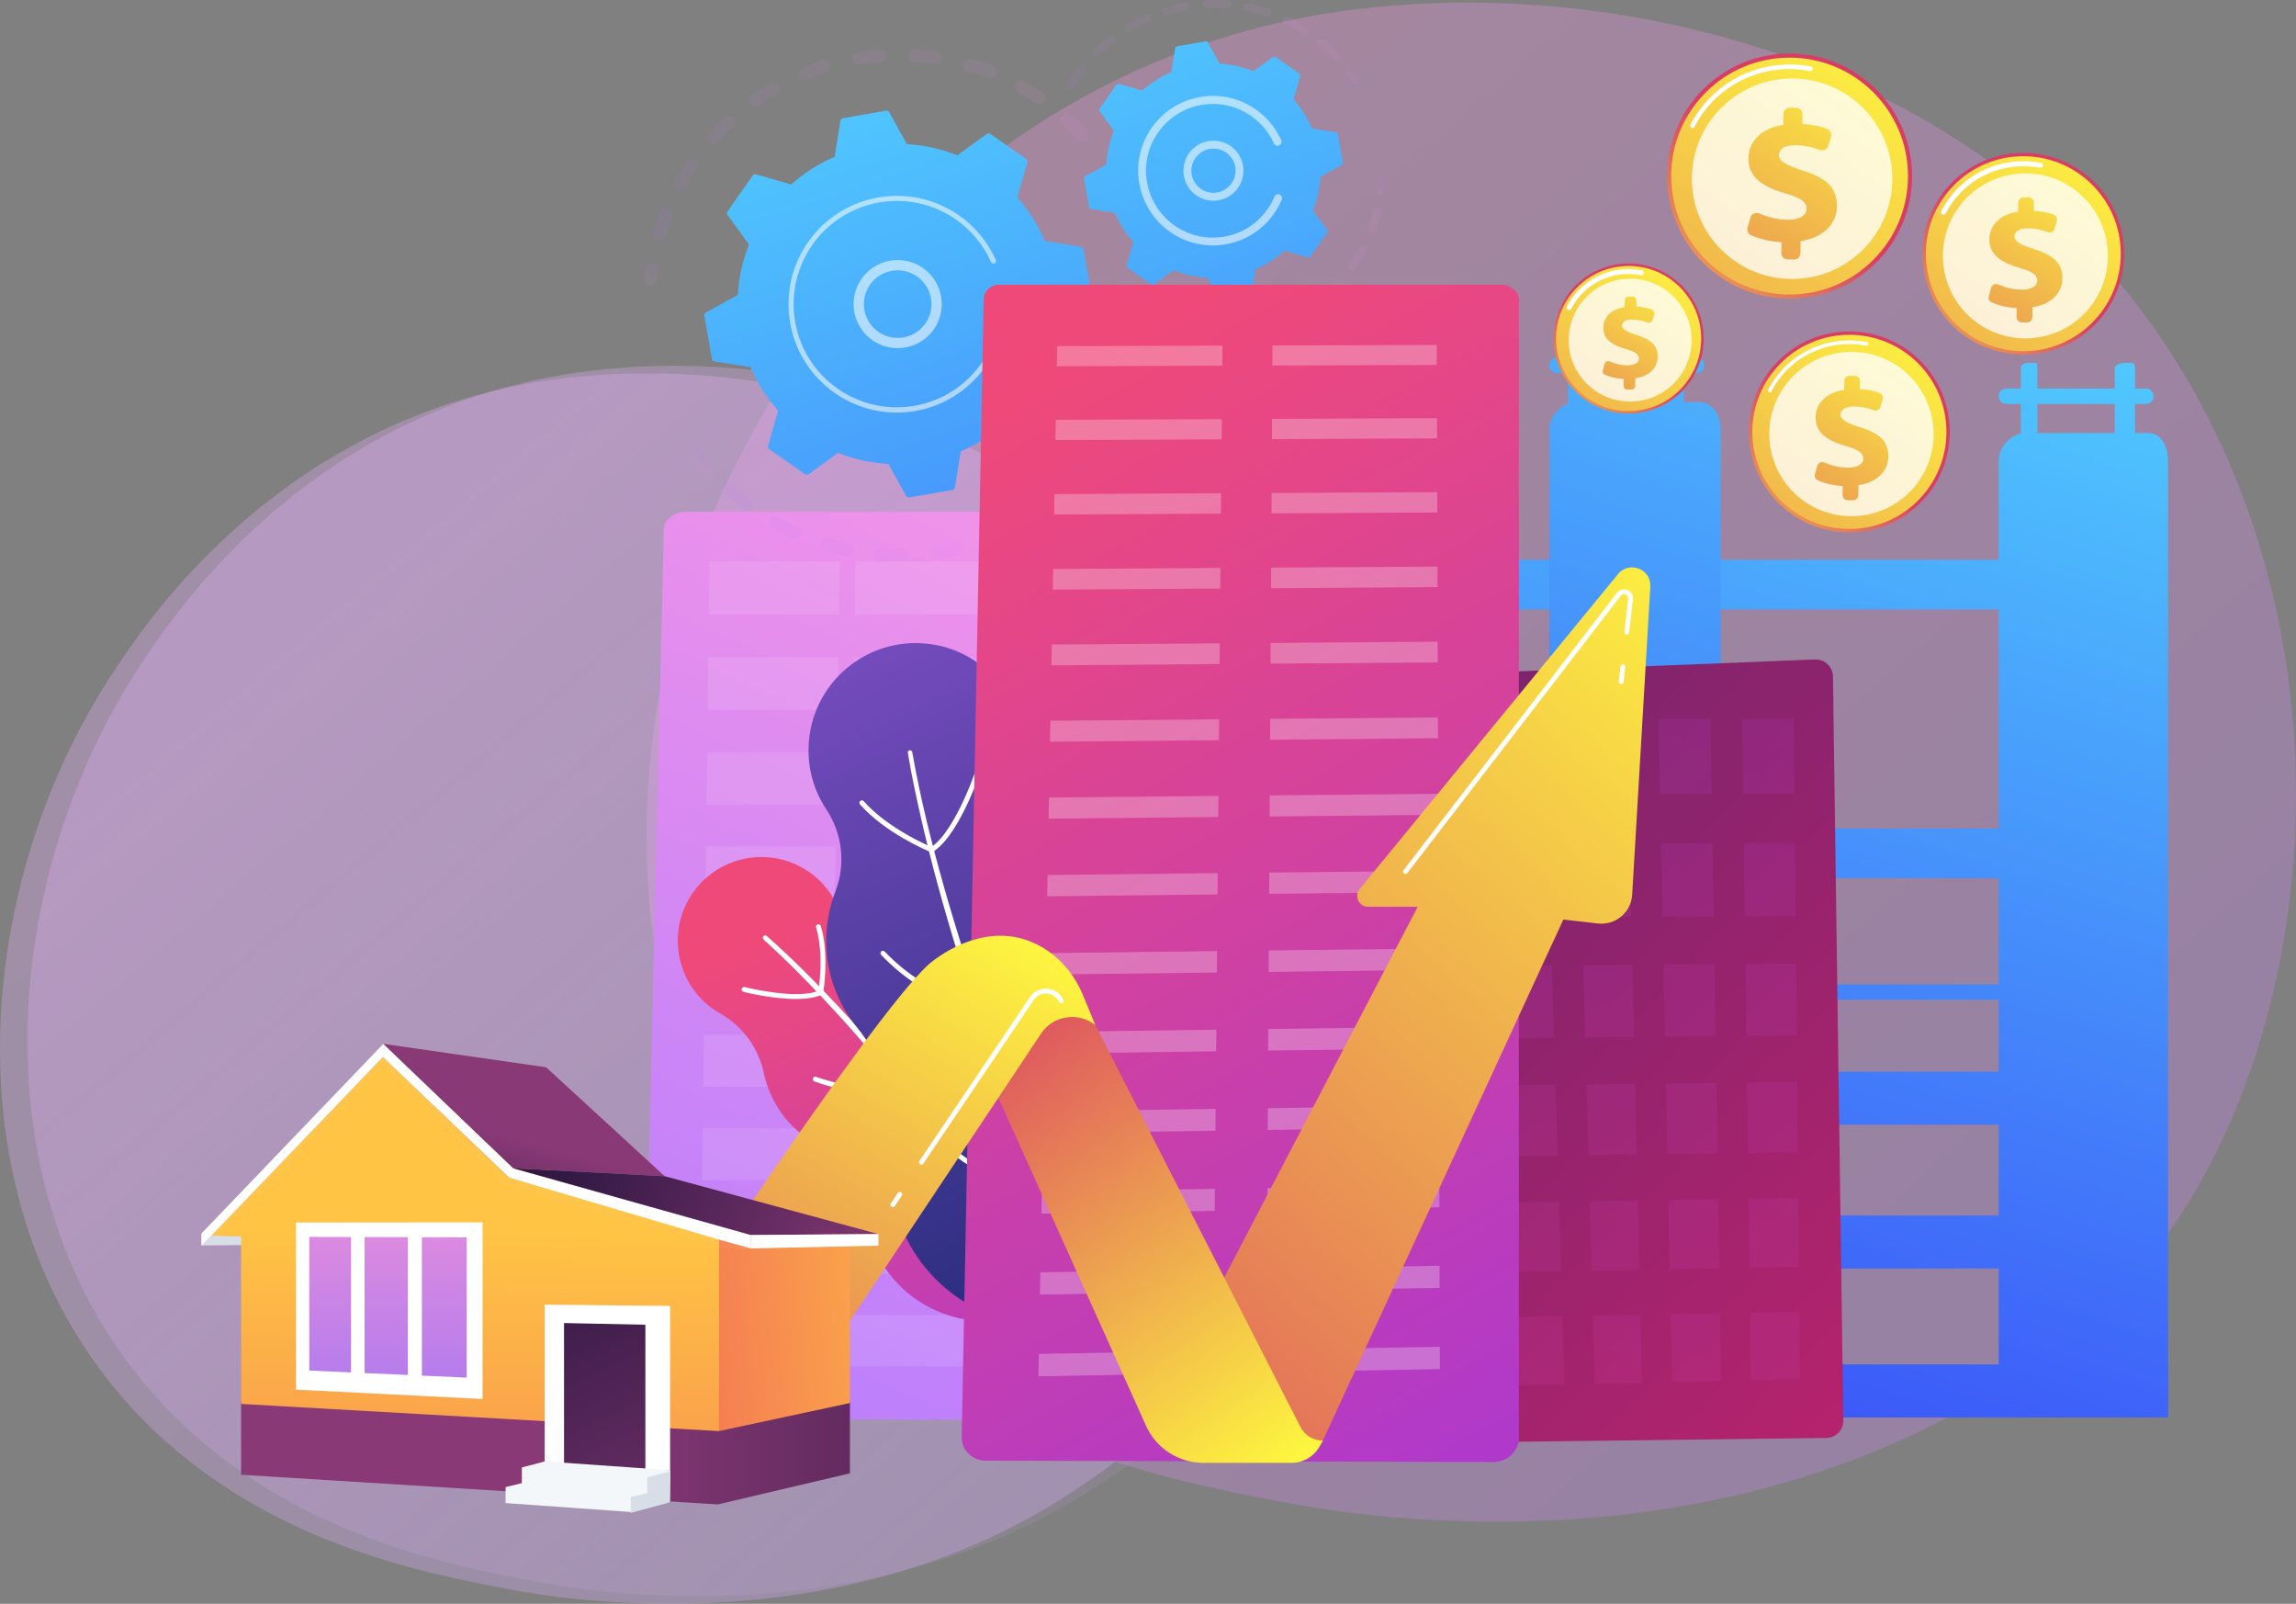 <svg width="919" height="641.76" viewBox="0 0 919 641.76" fill="none" xmlns="http://www.w3.org/2000/svg" xmlns:xlink="http://www.w3.org/1999/xlink">
	<rect x="0" y="0" width="919" height="641.76" fill="#808080" stroke="none"/>
	<desc>
			Created with Pixso.
	</desc>
	<defs>
		<linearGradient id="paint_linear_685_521_0" x1="1003.629" y1="789.288" x2="415.146" y2="116.233" gradientUnits="userSpaceOnUse">
			<stop stop-color="#B37CFF"/>
			<stop offset="1" stop-color="#F895E7"/>
		</linearGradient>
		<linearGradient id="paint_linear_685_522_0" x1="587.642" y1="787.872" x2="123.378" y2="242.7" gradientUnits="userSpaceOnUse">
			<stop stop-color="#CFADFF"/>
			<stop offset="1" stop-color="#EBB2FF"/>
		</linearGradient>
		<linearGradient id="paint_linear_685_523_0" x1="598.642" y1="784.868" x2="134.378" y2="239.697" gradientUnits="userSpaceOnUse">
			<stop stop-color="#CFADFF" stop-opacity="0"/>
			<stop offset="1" stop-color="#EBB2FF"/>
		</linearGradient>
		<linearGradient id="paint_linear_685_525_0" x1="265.667" y1="607.152" x2="461.673" y2="178.828" gradientUnits="userSpaceOnUse">
			<stop stop-color="#B37CFF"/>
			<stop offset="1" stop-color="#F895E7"/>
		</linearGradient>
		<linearGradient id="paint_linear_685_565_0" x1="423.157" y1="608.626" x2="335.06" y2="366.375" gradientUnits="userSpaceOnUse">
			<stop stop-color="#A737D5"/>
			<stop offset="0.487" stop-color="#CA40A9"/>
			<stop offset="1" stop-color="#EF497A"/>
		</linearGradient>
		<linearGradient id="paint_linear_685_574_0" x1="293.12" y1="191.328" x2="460.521" y2="554.741" gradientUnits="userSpaceOnUse">
			<stop stop-color="#8D55D1"/>
			<stop offset="0.996" stop-color="#1C2873"/>
		</linearGradient>
		<linearGradient id="paint_linear_685_585_0" x1="290.926" y1="123.992" x2="397.692" y2="15.267" gradientUnits="userSpaceOnUse">
			<stop stop-color="#B37CFF"/>
			<stop offset="1" stop-color="#F895E7"/>
		</linearGradient>
		<linearGradient id="paint_linear_685_586_0" x1="263.423" y1="106.261" x2="257.821" y2="112.741" gradientUnits="userSpaceOnUse">
			<stop stop-color="#B37CFF"/>
			<stop offset="1" stop-color="#F895E7"/>
		</linearGradient>
		<linearGradient id="paint_linear_685_588_0" x1="283.858" y1="182.699" x2="280.014" y2="187.145" gradientUnits="userSpaceOnUse">
			<stop stop-color="#B37CFF"/>
			<stop offset="1" stop-color="#F895E7"/>
		</linearGradient>
		<linearGradient id="paint_linear_685_589_0" x1="325.202" y1="231.856" x2="434.88" y2="120.166" gradientUnits="userSpaceOnUse">
			<stop stop-color="#B37CFF"/>
			<stop offset="1" stop-color="#F895E7"/>
		</linearGradient>
		<linearGradient id="paint_linear_685_590_0" x1="462.512" y1="126.982" x2="456.981" y2="133.379" gradientUnits="userSpaceOnUse">
			<stop stop-color="#B37CFF"/>
			<stop offset="1" stop-color="#F895E7"/>
		</linearGradient>
		<linearGradient id="paint_linear_685_592_0" x1="313.464" y1="-17.596" x2="485.27" y2="504.396" gradientUnits="userSpaceOnUse">
			<stop stop-color="#53D8FF"/>
			<stop offset="0.206" stop-color="#4DB9FD"/>
			<stop offset="1" stop-color="#3840F7"/>
		</linearGradient>
		<linearGradient id="paint_linear_685_597_0" x1="542.702" y1="29.084" x2="539.968" y2="32.247" gradientUnits="userSpaceOnUse">
			<stop stop-color="#B37CFF"/>
			<stop offset="1" stop-color="#F895E7"/>
		</linearGradient>
		<linearGradient id="paint_linear_685_598_0" x1="450.903" y1="58.541" x2="511.223" y2="-2.885" gradientUnits="userSpaceOnUse">
			<stop stop-color="#B37CFF"/>
			<stop offset="1" stop-color="#F895E7"/>
		</linearGradient>
		<linearGradient id="paint_linear_685_600_0" x1="480.426" y1="146.343" x2="547.135" y2="78.411" gradientUnits="userSpaceOnUse">
			<stop stop-color="#B37CFF"/>
			<stop offset="1" stop-color="#F895E7"/>
		</linearGradient>
		<linearGradient id="paint_linear_685_601_0" x1="554.934" y1="72.167" x2="550.751" y2="77.005" gradientUnits="userSpaceOnUse">
			<stop stop-color="#B37CFF"/>
			<stop offset="1" stop-color="#F895E7"/>
		</linearGradient>
		<linearGradient id="paint_linear_685_603_0" x1="443.357" y1="-60.343" x2="615.163" y2="461.65" gradientUnits="userSpaceOnUse">
			<stop stop-color="#53D8FF"/>
			<stop offset="0.206" stop-color="#4DB9FD"/>
			<stop offset="1" stop-color="#3840F7"/>
		</linearGradient>
		<linearGradient id="paint_linear_685_610_0" x1="841.008" y1="72.556" x2="657.548" y2="648.268" gradientUnits="userSpaceOnUse">
			<stop stop-color="#53D8FF"/>
			<stop offset="0.206" stop-color="#4DB9FD"/>
			<stop offset="1" stop-color="#3840F7"/>
		</linearGradient>
		<linearGradient id="paint_linear_685_611_0" x1="875.739" y1="83.621" x2="692.277" y2="659.334" gradientUnits="userSpaceOnUse">
			<stop stop-color="#53D8FF"/>
			<stop offset="0.206" stop-color="#4DB9FD"/>
			<stop offset="1" stop-color="#3840F7"/>
		</linearGradient>
		<linearGradient id="paint_linear_685_612_0" x1="856.771" y1="77.577" x2="673.311" y2="653.294" gradientUnits="userSpaceOnUse">
			<stop stop-color="#53D8FF"/>
			<stop offset="0.206" stop-color="#4DB9FD"/>
			<stop offset="1" stop-color="#3840F7"/>
		</linearGradient>
		<linearGradient id="paint_linear_685_613_0" x1="921.338" y1="98.151" x2="737.879" y2="673.865" gradientUnits="userSpaceOnUse">
			<stop stop-color="#53D8FF"/>
			<stop offset="0.206" stop-color="#4DB9FD"/>
			<stop offset="1" stop-color="#3840F7"/>
		</linearGradient>
		<linearGradient id="paint_linear_685_614_0" x1="717.642" y1="33.246" x2="534.182" y2="608.962" gradientUnits="userSpaceOnUse">
			<stop stop-color="#53D8FF"/>
			<stop offset="0.206" stop-color="#4DB9FD"/>
			<stop offset="1" stop-color="#3840F7"/>
		</linearGradient>
		<linearGradient id="paint_linear_685_615_0" x1="777.096" y1="52.19" x2="593.637" y2="627.905" gradientUnits="userSpaceOnUse">
			<stop stop-color="#53D8FF"/>
			<stop offset="0.206" stop-color="#4DB9FD"/>
			<stop offset="1" stop-color="#3840F7"/>
		</linearGradient>
		<linearGradient id="paint_linear_685_616_0" x1="796.421" y1="58.345" x2="612.96" y2="634.063" gradientUnits="userSpaceOnUse">
			<stop stop-color="#53D8FF"/>
			<stop offset="0.206" stop-color="#4DB9FD"/>
			<stop offset="1" stop-color="#3840F7"/>
		</linearGradient>
		<linearGradient id="paint_linear_685_617_0" x1="813.328" y1="63.733" x2="629.867" y2="639.45" gradientUnits="userSpaceOnUse">
			<stop stop-color="#53D8FF"/>
			<stop offset="0.206" stop-color="#4DB9FD"/>
			<stop offset="1" stop-color="#3840F7"/>
		</linearGradient>
		<linearGradient id="paint_linear_685_618_0" x1="748.756" y1="43.16" x2="565.296" y2="618.876" gradientUnits="userSpaceOnUse">
			<stop stop-color="#53D8FF"/>
			<stop offset="0.206" stop-color="#4DB9FD"/>
			<stop offset="1" stop-color="#3840F7"/>
		</linearGradient>
		<linearGradient id="paint_linear_685_619_0" x1="765.143" y1="48.38" x2="581.683" y2="624.098" gradientUnits="userSpaceOnUse">
			<stop stop-color="#53D8FF"/>
			<stop offset="0.206" stop-color="#4DB9FD"/>
			<stop offset="1" stop-color="#3840F7"/>
		</linearGradient>
		<linearGradient id="paint_linear_685_621_0" x1="598.748" y1="-4.635" x2="415.289" y2="571.077" gradientUnits="userSpaceOnUse">
			<stop stop-color="#53D8FF"/>
			<stop offset="0.206" stop-color="#4DB9FD"/>
			<stop offset="1" stop-color="#3840F7"/>
		</linearGradient>
		<linearGradient id="paint_linear_685_624_0" x1="518.341" y1="-30.254" x2="334.882" y2="545.459" gradientUnits="userSpaceOnUse">
			<stop stop-color="#53D8FF"/>
			<stop offset="0.206" stop-color="#4DB9FD"/>
			<stop offset="1" stop-color="#3840F7"/>
		</linearGradient>
		<linearGradient id="paint_linear_685_625_0" x1="553.359" y1="-19.097" x2="369.899" y2="556.615" gradientUnits="userSpaceOnUse">
			<stop stop-color="#53D8FF"/>
			<stop offset="0.206" stop-color="#4DB9FD"/>
			<stop offset="1" stop-color="#3840F7"/>
		</linearGradient>
		<linearGradient id="paint_linear_685_626_0" x1="534.253" y1="-25.186" x2="350.793" y2="550.533" gradientUnits="userSpaceOnUse">
			<stop stop-color="#53D8FF"/>
			<stop offset="0.206" stop-color="#4DB9FD"/>
			<stop offset="1" stop-color="#3840F7"/>
		</linearGradient>
		<linearGradient id="paint_linear_685_628_0" x1="763.346" y1="6.675" x2="579.886" y2="582.39" gradientUnits="userSpaceOnUse">
			<stop stop-color="#53D8FF"/>
			<stop offset="0.206" stop-color="#4DB9FD"/>
			<stop offset="1" stop-color="#3840F7"/>
		</linearGradient>
		<linearGradient id="paint_linear_685_631_0" x1="685.459" y1="-18.142" x2="501.996" y2="557.573" gradientUnits="userSpaceOnUse">
			<stop stop-color="#53D8FF"/>
			<stop offset="0.206" stop-color="#4DB9FD"/>
			<stop offset="1" stop-color="#3840F7"/>
		</linearGradient>
		<linearGradient id="paint_linear_685_632_0" x1="721.012" y1="-6.814" x2="537.554" y2="568.9" gradientUnits="userSpaceOnUse">
			<stop stop-color="#53D8FF"/>
			<stop offset="0.206" stop-color="#4DB9FD"/>
			<stop offset="1" stop-color="#3840F7"/>
		</linearGradient>
		<linearGradient id="paint_linear_685_633_0" x1="701.817" y1="-12.93" x2="518.356" y2="562.784" gradientUnits="userSpaceOnUse">
			<stop stop-color="#53D8FF"/>
			<stop offset="0.206" stop-color="#4DB9FD"/>
			<stop offset="1" stop-color="#3840F7"/>
		</linearGradient>
		<linearGradient id="paint_linear_685_636_0" x1="610.186" y1="182.668" x2="651.035" y2="136.392" gradientUnits="userSpaceOnUse">
			<stop stop-color="#FDF53F"/>
			<stop offset="1" stop-color="#D93C65"/>
		</linearGradient>
		<linearGradient id="paint_linear_685_637_0" x1="674.21" y1="102.561" x2="552.918" y2="281.094" gradientUnits="userSpaceOnUse">
			<stop stop-color="#FDF53F"/>
			<stop offset="1" stop-color="#D93C65"/>
		</linearGradient>
		<linearGradient id="paint_linear_685_641_0" x1="670.596" y1="107.677" x2="605.884" y2="213.405" gradientUnits="userSpaceOnUse">
			<stop stop-color="#FDF53F"/>
			<stop offset="1" stop-color="#D93C65"/>
		</linearGradient>
		<linearGradient id="paint_linear_685_643_0" x1="648.277" y1="147.51" x2="714.942" y2="71.988" gradientUnits="userSpaceOnUse">
			<stop stop-color="#FDF53F"/>
			<stop offset="1" stop-color="#D93C65"/>
		</linearGradient>
		<linearGradient id="paint_linear_685_644_0" x1="752.764" y1="16.775" x2="554.817" y2="308.14" gradientUnits="userSpaceOnUse">
			<stop stop-color="#FDF53F"/>
			<stop offset="1" stop-color="#D93C65"/>
		</linearGradient>
		<linearGradient id="paint_linear_685_648_0" x1="746.865" y1="25.123" x2="641.254" y2="197.671" gradientUnits="userSpaceOnUse">
			<stop stop-color="#FDF53F"/>
			<stop offset="1" stop-color="#D93C65"/>
		</linearGradient>
		<linearGradient id="paint_linear_685_650_0" x1="684.456" y1="235.981" x2="739.113" y2="174.062" gradientUnits="userSpaceOnUse">
			<stop stop-color="#FDF53F"/>
			<stop offset="1" stop-color="#D93C65"/>
		</linearGradient>
		<linearGradient id="paint_linear_685_651_0" x1="770.123" y1="128.794" x2="607.829" y2="367.678" gradientUnits="userSpaceOnUse">
			<stop stop-color="#FDF53F"/>
			<stop offset="1" stop-color="#D93C65"/>
		</linearGradient>
		<linearGradient id="paint_linear_685_655_0" x1="765.284" y1="135.636" x2="678.695" y2="277.105" gradientUnits="userSpaceOnUse">
			<stop stop-color="#FDF53F"/>
			<stop offset="1" stop-color="#D93C65"/>
		</linearGradient>
		<linearGradient id="paint_linear_685_657_0" x1="753.873" y1="164.919" x2="808.735" y2="102.769" gradientUnits="userSpaceOnUse">
			<stop stop-color="#FDF53F"/>
			<stop offset="1" stop-color="#D93C65"/>
		</linearGradient>
		<linearGradient id="paint_linear_685_658_0" x1="839.859" y1="57.331" x2="676.959" y2="297.109" gradientUnits="userSpaceOnUse">
			<stop stop-color="#FDF53F"/>
			<stop offset="1" stop-color="#D93C65"/>
		</linearGradient>
		<linearGradient id="paint_linear_685_662_0" x1="835.002" y1="64.199" x2="748.09" y2="206.198" gradientUnits="userSpaceOnUse">
			<stop stop-color="#FDF53F"/>
			<stop offset="1" stop-color="#D93C65"/>
		</linearGradient>
		<linearGradient id="paint_linear_685_664_0" x1="857.201" y1="612.432" x2="374.137" y2="145.548" gradientUnits="userSpaceOnUse">
			<stop stop-color="#CB236D"/>
			<stop offset="1" stop-color="#4C246D"/>
		</linearGradient>
		<linearGradient id="paint_linear_685_667_0" x1="657.331" y1="194.605" x2="398.915" y2="762.791" gradientUnits="userSpaceOnUse">
			<stop stop-color="#A737D5"/>
			<stop offset="1" stop-color="#EF497A"/>
		</linearGradient>
		<linearGradient id="paint_linear_685_668_0" x1="684.871" y1="207.129" x2="426.454" y2="775.318" gradientUnits="userSpaceOnUse">
			<stop stop-color="#A737D5"/>
			<stop offset="1" stop-color="#EF497A"/>
		</linearGradient>
		<linearGradient id="paint_linear_685_669_0" x1="712.259" y1="219.583" x2="453.842" y2="787.773" gradientUnits="userSpaceOnUse">
			<stop stop-color="#A737D5"/>
			<stop offset="1" stop-color="#EF497A"/>
		</linearGradient>
		<linearGradient id="paint_linear_685_670_0" x1="739.871" y1="232.141" x2="481.455" y2="800.327" gradientUnits="userSpaceOnUse">
			<stop stop-color="#A737D5"/>
			<stop offset="1" stop-color="#EF497A"/>
		</linearGradient>
		<linearGradient id="paint_linear_685_672_0" x1="677.37" y1="203.719" x2="418.952" y2="771.907" gradientUnits="userSpaceOnUse">
			<stop stop-color="#A737D5"/>
			<stop offset="1" stop-color="#EF497A"/>
		</linearGradient>
		<linearGradient id="paint_linear_685_673_0" x1="704.573" y1="216.088" x2="446.155" y2="784.274" gradientUnits="userSpaceOnUse">
			<stop stop-color="#A737D5"/>
			<stop offset="1" stop-color="#EF497A"/>
		</linearGradient>
		<linearGradient id="paint_linear_685_674_0" x1="731.625" y1="228.391" x2="473.208" y2="796.576" gradientUnits="userSpaceOnUse">
			<stop stop-color="#A737D5"/>
			<stop offset="1" stop-color="#EF497A"/>
		</linearGradient>
		<linearGradient id="paint_linear_685_675_0" x1="758.902" y1="240.794" x2="500.485" y2="808.985" gradientUnits="userSpaceOnUse">
			<stop stop-color="#A737D5"/>
			<stop offset="1" stop-color="#EF497A"/>
		</linearGradient>
		<linearGradient id="paint_linear_685_677_0" x1="696.933" y1="212.614" x2="438.516" y2="780.802" gradientUnits="userSpaceOnUse">
			<stop stop-color="#A737D5"/>
			<stop offset="1" stop-color="#EF497A"/>
		</linearGradient>
		<linearGradient id="paint_linear_685_678_0" x1="723.805" y1="224.834" x2="465.389" y2="793.022" gradientUnits="userSpaceOnUse">
			<stop stop-color="#A737D5"/>
			<stop offset="1" stop-color="#EF497A"/>
		</linearGradient>
		<linearGradient id="paint_linear_685_679_0" x1="750.531" y1="236.988" x2="492.114" y2="805.176" gradientUnits="userSpaceOnUse">
			<stop stop-color="#A737D5"/>
			<stop offset="1" stop-color="#EF497A"/>
		</linearGradient>
		<linearGradient id="paint_linear_685_680_0" x1="777.479" y1="249.243" x2="519.064" y2="817.431" gradientUnits="userSpaceOnUse">
			<stop stop-color="#A737D5"/>
			<stop offset="1" stop-color="#EF497A"/>
		</linearGradient>
		<linearGradient id="paint_linear_685_682_0" x1="716.1" y1="221.33" x2="457.683" y2="789.519" gradientUnits="userSpaceOnUse">
			<stop stop-color="#A737D5"/>
			<stop offset="1" stop-color="#EF497A"/>
		</linearGradient>
		<linearGradient id="paint_linear_685_683_0" x1="742.65" y1="233.403" x2="484.232" y2="801.595" gradientUnits="userSpaceOnUse">
			<stop stop-color="#A737D5"/>
			<stop offset="1" stop-color="#EF497A"/>
		</linearGradient>
		<linearGradient id="paint_linear_685_684_0" x1="769.055" y1="245.412" x2="510.64" y2="813.6" gradientUnits="userSpaceOnUse">
			<stop stop-color="#A737D5"/>
			<stop offset="1" stop-color="#EF497A"/>
		</linearGradient>
		<linearGradient id="paint_linear_685_685_0" x1="795.684" y1="257.521" x2="537.267" y2="825.708" gradientUnits="userSpaceOnUse">
			<stop stop-color="#A737D5"/>
			<stop offset="1" stop-color="#EF497A"/>
		</linearGradient>
		<linearGradient id="paint_linear_685_687_0" x1="734.882" y1="229.871" x2="476.466" y2="798.061" gradientUnits="userSpaceOnUse">
			<stop stop-color="#A737D5"/>
			<stop offset="1" stop-color="#EF497A"/>
		</linearGradient>
		<linearGradient id="paint_linear_685_688_0" x1="761.118" y1="241.801" x2="502.7" y2="809.99" gradientUnits="userSpaceOnUse">
			<stop stop-color="#A737D5"/>
			<stop offset="1" stop-color="#EF497A"/>
		</linearGradient>
		<linearGradient id="paint_linear_685_689_0" x1="787.212" y1="253.668" x2="528.794" y2="821.857" gradientUnits="userSpaceOnUse">
			<stop stop-color="#A737D5"/>
			<stop offset="1" stop-color="#EF497A"/>
		</linearGradient>
		<linearGradient id="paint_linear_685_690_0" x1="813.527" y1="265.635" x2="555.109" y2="833.822" gradientUnits="userSpaceOnUse">
			<stop stop-color="#A737D5"/>
			<stop offset="1" stop-color="#EF497A"/>
		</linearGradient>
		<linearGradient id="paint_linear_685_692_0" x1="753.291" y1="238.243" x2="494.875" y2="806.432" gradientUnits="userSpaceOnUse">
			<stop stop-color="#A737D5"/>
			<stop offset="1" stop-color="#EF497A"/>
		</linearGradient>
		<linearGradient id="paint_linear_685_693_0" x1="779.218" y1="250.032" x2="520.801" y2="818.221" gradientUnits="userSpaceOnUse">
			<stop stop-color="#A737D5"/>
			<stop offset="1" stop-color="#EF497A"/>
		</linearGradient>
		<linearGradient id="paint_linear_685_694_0" x1="805.007" y1="261.761" x2="546.591" y2="829.948" gradientUnits="userSpaceOnUse">
			<stop stop-color="#A737D5"/>
			<stop offset="1" stop-color="#EF497A"/>
		</linearGradient>
		<linearGradient id="paint_linear_685_695_0" x1="831.015" y1="273.588" x2="572.599" y2="841.778" gradientUnits="userSpaceOnUse">
			<stop stop-color="#A737D5"/>
			<stop offset="1" stop-color="#EF497A"/>
		</linearGradient>
		<linearGradient id="paint_linear_685_697_0" x1="649.083" y1="623.208" x2="396.539" y2="168.072" gradientUnits="userSpaceOnUse">
			<stop stop-color="#A737D5"/>
			<stop offset="1" stop-color="#EF497A"/>
		</linearGradient>
		<linearGradient id="paint_linear_685_728_0" x1="723.215" y1="255.476" x2="360.15" y2="654.821" gradientUnits="userSpaceOnUse">
			<stop stop-color="#FDF53F"/>
			<stop offset="1" stop-color="#D93C65"/>
		</linearGradient>
		<linearGradient id="paint_linear_685_729_0" x1="517.417" y1="583.554" x2="379.393" y2="392.305" gradientUnits="userSpaceOnUse">
			<stop stop-color="#FDF53F"/>
			<stop offset="1" stop-color="#D93C65"/>
		</linearGradient>
		<linearGradient id="paint_linear_685_730_0" x1="407.219" y1="374.276" x2="243.84" y2="659.125" gradientUnits="userSpaceOnUse">
			<stop stop-color="#FDF53F"/>
			<stop offset="1" stop-color="#D93C65"/>
		</linearGradient>
		<linearGradient id="paint_linear_685_731_0" x1="276.21" y1="560.446" x2="101.659" y2="380.32" gradientUnits="userSpaceOnUse">
			<stop stop-color="#FDF53F"/>
			<stop offset="1" stop-color="#D93C65"/>
		</linearGradient>
		<linearGradient id="paint_linear_685_737_0" x1="477.812" y1="581.361" x2="234.125" y2="581.361" gradientUnits="userSpaceOnUse">
			<stop stop-color="#311944"/>
			<stop offset="1" stop-color="#893976"/>
		</linearGradient>
		<linearGradient id="paint_linear_685_741_0" x1="401.644" y1="522.344" x2="257.793" y2="536.941" gradientUnits="userSpaceOnUse">
			<stop stop-color="#FFC444"/>
			<stop offset="0.996" stop-color="#F36F56"/>
		</linearGradient>
		<linearGradient id="paint_linear_685_742_0" x1="186.573" y1="493.163" x2="184.277" y2="692.655" gradientUnits="userSpaceOnUse">
			<stop stop-color="#FFC444"/>
			<stop offset="0.996" stop-color="#F36F56"/>
		</linearGradient>
		<linearGradient id="paint_linear_685_751_0" x1="190.442" y1="512.772" x2="206.497" y2="455.669" gradientUnits="userSpaceOnUse">
			<stop stop-color="#311944"/>
			<stop offset="1" stop-color="#893976"/>
		</linearGradient>
		<linearGradient id="paint_linear_685_753_0" x1="215.916" y1="503.915" x2="292.966" y2="658.292" gradientUnits="userSpaceOnUse">
			<stop stop-color="#311944"/>
			<stop offset="1" stop-color="#893976"/>
		</linearGradient>
		<linearGradient id="paint_linear_685_756_0" x1="228.177" y1="462.652" x2="360.901" y2="510.09" gradientUnits="userSpaceOnUse">
			<stop stop-color="#311944"/>
			<stop offset="1" stop-color="#893976"/>
		</linearGradient>
		<linearGradient id="paint_linear_685_760_0" x1="132.147" y1="482.111" x2="132.147" y2="599.325" gradientUnits="userSpaceOnUse">
			<stop offset="0.004" stop-color="#E38DDD"/>
			<stop offset="1" stop-color="#9571F6"/>
		</linearGradient>
		<linearGradient id="paint_linear_685_762_0" x1="177.836" y1="482.111" x2="177.836" y2="599.325" gradientUnits="userSpaceOnUse">
			<stop offset="0.004" stop-color="#E38DDD"/>
			<stop offset="1" stop-color="#9571F6"/>
		</linearGradient>
		<linearGradient id="paint_linear_685_764_0" x1="154.588" y1="482.111" x2="154.588" y2="599.325" gradientUnits="userSpaceOnUse">
			<stop offset="0.004" stop-color="#E38DDD"/>
			<stop offset="1" stop-color="#9571F6"/>
		</linearGradient>
	</defs>
	<g opacity="0.3">
		<path id="Vector" d="M842.467 523.388C828.913 536.462 816.074 544.907 805.95 551.576C686.823 629.912 545.854 607.076 515.887 601.504C471.652 593.278 386.137 577.352 324.298 510.73C230.755 409.91 245.31 251.089 317.867 146.254C331.135 127.081 401.239 20.645 543.733 3.578C629.964 -6.754 730.486 14.086 803.282 69.958C956.092 187.275 945.205 424.278 842.467 523.388Z" fill="url(#paint_linear_685_521_0)" fill-opacity="1" fill-rule="nonzero"/>
	</g>
	<g opacity="0.3">
		<path id="Vector" d="M460.499 572.494C449.806 583.084 439.677 589.925 431.69 595.326C337.709 658.778 226.495 640.281 202.854 635.768C167.957 629.104 100.492 616.204 51.706 562.241C-22.092 480.577 -10.609 351.933 46.632 267.017C57.1 251.487 112.406 165.274 224.822 151.45C292.851 143.081 372.155 159.961 429.585 205.218C550.139 300.244 541.551 492.215 460.499 572.494Z" fill="url(#paint_linear_685_522_0)" fill-opacity="1" fill-rule="nonzero"/>
	</g>
	<g opacity="0.3">
		<path id="Vector" d="M471.499 569.49C460.806 580.08 450.677 586.921 442.69 592.323C348.709 655.774 237.495 637.277 213.854 632.764C178.957 626.101 111.492 613.201 62.706 559.238C-11.092 477.573 0.391 348.929 57.632 264.013C68.1 248.483 123.406 162.27 235.822 148.446C303.851 140.077 383.155 156.957 440.585 202.214C561.139 297.24 552.551 489.212 471.499 569.49Z" fill="url(#paint_linear_685_523_0)" fill-opacity="1" fill-rule="nonzero"/>
	</g>
	<path id="Vector" d="M265.702 211.855C265.79 207.991 269.742 204.83 274.594 204.83L457.906 204.83C462.824 204.83 467.654 208.167 467.654 212.074L467.654 561.137C467.654 563.025 466.292 564.825 464.624 566.142C462.956 567.459 460.475 568.205 458.104 568.205L266.449 567.788C264.056 567.788 261.729 567.02 260.06 565.659C258.392 564.298 257.448 562.432 257.492 560.544L265.702 211.855Z" fill="url(#paint_linear_685_525_0)" fill-opacity="1" fill-rule="nonzero"/>
	<g opacity="0.47">
		<g opacity="0.47">
			<g opacity="0.47">
				<path id="Vector" d="M400.717 245.969L452.922 245.903L453.339 224.631L401.068 224.631L400.717 245.969Z" fill="#FFFFFF" fill-opacity="1" fill-rule="nonzero"/>
			</g>
			<g opacity="0.47">
				<path id="Vector" d="M342.167 245.947L394.351 245.903L394.702 224.631L342.474 224.631L342.167 245.947Z" fill="#FFFFFF" fill-opacity="1" fill-rule="nonzero"/>
			</g>
			<g opacity="0.47">
				<path id="Vector" d="M283.704 245.947L335.822 245.881L336.129 224.631L283.946 224.631L283.704 245.947Z" fill="#FFFFFF" fill-opacity="1" fill-rule="nonzero"/>
			</g>
		</g>
		<g opacity="0.47">
			<g opacity="0.47">
				<path id="Vector" d="M400.058 284.143L452.197 284.165L452.593 263.047L400.431 263.025L400.058 284.143Z" fill="#FFFFFF" fill-opacity="1" fill-rule="nonzero"/>
			</g>
			<g opacity="0.47">
				<path id="Vector" d="M341.618 284.121L393.714 284.143L394.065 263.025L341.925 263.003L341.618 284.121Z" fill="#FFFFFF" fill-opacity="1" fill-rule="nonzero"/>
			</g>
			<g opacity="0.47">
				<path id="Vector" d="M283.243 284.078L335.273 284.099L335.581 263.003L283.507 262.981L283.243 284.078Z" fill="#FFFFFF" fill-opacity="1" fill-rule="nonzero"/>
			</g>
		</g>
		<g opacity="0.47">
			<g opacity="0.47">
				<path id="Vector" d="M399.4 322.055L451.452 322.099L451.869 301.047L399.773 301.003L399.4 322.055Z" fill="#FFFFFF" fill-opacity="1" fill-rule="nonzero"/>
			</g>
			<g opacity="0.47">
				<path id="Vector" d="M341.069 322.011L393.056 322.055L393.429 301.003L341.376 300.981L341.069 322.011Z" fill="#FFFFFF" fill-opacity="1" fill-rule="nonzero"/>
			</g>
			<g opacity="0.47">
				<path id="Vector" d="M282.804 321.967L334.747 322.011L335.032 300.959L283.046 300.937L282.804 321.967Z" fill="#FFFFFF" fill-opacity="1" fill-rule="nonzero"/>
			</g>
		</g>
		<g opacity="0.47">
			<g opacity="0.47">
				<path id="Vector" d="M398.764 359.835L450.707 359.901L451.124 338.914L399.115 338.87L398.764 359.835Z" fill="#FFFFFF" fill-opacity="1" fill-rule="nonzero"/>
			</g>
			<g opacity="0.47">
				<path id="Vector" d="M340.521 359.769L392.419 359.835L392.792 338.87L340.828 338.805L340.521 359.769Z" fill="#FFFFFF" fill-opacity="1" fill-rule="nonzero"/>
			</g>
			<g opacity="0.47">
				<path id="Vector" d="M282.366 359.703L334.198 359.769L334.505 338.804L282.607 338.76L282.366 359.703Z" fill="#FFFFFF" fill-opacity="1" fill-rule="nonzero"/>
			</g>
		</g>
		<g opacity="0.47">
			<g opacity="0.47">
				<path id="Vector" d="M398.104 397.505L449.981 397.571L450.376 376.65L398.478 376.584L398.104 397.505Z" fill="#FFFFFF" fill-opacity="1" fill-rule="nonzero"/>
			</g>
			<g opacity="0.47">
				<path id="Vector" d="M339.993 397.417L391.804 397.483L392.155 376.584L340.279 376.518L339.993 397.417Z" fill="#FFFFFF" fill-opacity="1" fill-rule="nonzero"/>
			</g>
			<g opacity="0.47">
				<path id="Vector" d="M281.926 397.329L333.671 397.395L333.979 376.518L282.168 376.43L281.926 397.329Z" fill="#FFFFFF" fill-opacity="1" fill-rule="nonzero"/>
			</g>
		</g>
		<g opacity="0.47">
			<g opacity="0.47">
				<path id="Vector" d="M397.468 435.021L449.235 435.109L449.652 414.276L397.819 414.188L397.468 435.021Z" fill="#FFFFFF" fill-opacity="1" fill-rule="nonzero"/>
			</g>
			<g opacity="0.47">
				<path id="Vector" d="M339.444 434.911L391.167 434.999L391.518 414.188L339.751 414.101L339.444 434.911Z" fill="#FFFFFF" fill-opacity="1" fill-rule="nonzero"/>
			</g>
			<g opacity="0.47">
				<path id="Vector" d="M281.465 434.802L333.144 434.911L333.429 414.079L281.729 413.991L281.465 434.802Z" fill="#FFFFFF" fill-opacity="1" fill-rule="nonzero"/>
			</g>
		</g>
		<g opacity="0.47">
			<g opacity="0.47">
				<path id="Vector" d="M396.831 472.406L448.51 472.516L448.905 451.749L397.182 451.661L396.831 472.406Z" fill="#FFFFFF" fill-opacity="1" fill-rule="nonzero"/>
			</g>
			<g opacity="0.47">
				<path id="Vector" d="M338.896 472.296L390.53 472.406L390.882 451.639L339.203 451.551L338.896 472.296Z" fill="#FFFFFF" fill-opacity="1" fill-rule="nonzero"/>
			</g>
			<g opacity="0.47">
				<path id="Vector" d="M281.026 472.164L332.617 472.274L332.902 451.529L281.268 451.419L281.026 472.164Z" fill="#FFFFFF" fill-opacity="1" fill-rule="nonzero"/>
			</g>
		</g>
		<g opacity="0.47">
			<g opacity="0.47">
				<path id="Vector" d="M396.195 509.68L447.786 509.812L448.181 489.111L396.546 489.001L396.195 509.68Z" fill="#FFFFFF" fill-opacity="1" fill-rule="nonzero"/>
			</g>
			<g opacity="0.47">
				<path id="Vector" d="M338.369 509.549L389.894 509.659L390.246 488.979L338.655 488.87L338.369 509.549Z" fill="#FFFFFF" fill-opacity="1" fill-rule="nonzero"/>
			</g>
			<g opacity="0.47">
				<path id="Vector" d="M280.587 509.395L332.09 509.527L332.375 488.848L280.829 488.738L280.587 509.395Z" fill="#FFFFFF" fill-opacity="1" fill-rule="nonzero"/>
			</g>
		</g>
		<g opacity="0.47">
			<g opacity="0.47">
				<path id="Vector" d="M395.558 546.824L447.062 546.955L447.457 526.342L395.909 526.211L395.558 546.824Z" fill="#FFFFFF" fill-opacity="1" fill-rule="nonzero"/>
			</g>
			<g opacity="0.47">
				<path id="Vector" d="M337.82 546.67L389.279 546.802L389.63 526.189L338.127 526.057L337.82 546.67Z" fill="#FFFFFF" fill-opacity="1" fill-rule="nonzero"/>
			</g>
			<g opacity="0.47">
				<path id="Vector" d="M280.148 546.495L331.563 546.648L331.849 526.035L280.39 525.903L280.148 546.495Z" fill="#FFFFFF" fill-opacity="1" fill-rule="nonzero"/>
			</g>
		</g>
	</g>
	<path id="Vector" d="M321.245 347.278C305.153 338.168 284.736 343.853 275.625 359.944C266.515 376.035 272.201 396.451 288.292 405.561C297.25 410.61 303.572 419.281 305.702 429.335C308.161 440.882 315.361 451.375 326.448 457.654C337.271 463.778 344.625 474.579 346.382 486.894C348.423 501.295 356.875 514.62 370.531 522.347C393.846 535.518 423.417 527.308 436.589 504.017C449.762 480.703 441.551 451.134 418.258 437.963C417.007 437.26 415.755 436.624 414.46 436.031C401.946 430.323 392.331 419.698 387.874 406.681C384.625 397.131 377.973 388.68 368.489 383.323C364.318 380.975 359.927 379.394 355.471 378.538C346.536 376.826 338.983 370.877 335.208 362.579C332.419 356.322 327.655 350.9 321.245 347.278Z" fill="url(#paint_linear_685_565_0)" fill-opacity="1" fill-rule="nonzero"/>
	<path id="Vector" d="M306.953 374.564C317.71 384.092 327.721 394.278 337.469 404.749C339.884 407.383 342.342 409.995 344.691 412.673C347.041 415.374 349.478 417.986 351.761 420.73L358.698 428.896L365.459 437.216C374.373 448.412 383.044 459.805 391.124 471.593C395.272 477.411 399.136 483.447 403.066 489.418C405.064 492.382 406.886 495.477 408.774 498.507L414.394 507.661C414.899 508.495 414.636 509.571 413.823 510.075C412.989 510.58 411.914 510.317 411.409 509.505L411.409 509.483L411.387 509.439L405.876 500.285C404.032 497.233 402.254 494.16 400.278 491.197C396.414 485.225 392.638 479.189 388.555 473.349C380.607 461.539 372.09 450.124 363.308 438.906L356.656 430.565L349.807 422.354C347.545 419.61 345.152 416.954 342.825 414.254C340.499 411.554 338.105 408.92 335.712 406.285C326.119 395.77 316.196 385.497 305.658 375.991L305.636 375.969C305.241 375.596 305.197 374.982 305.57 374.586C305.921 374.235 306.558 374.213 306.953 374.564Z" fill="#FFFFFF" fill-opacity="1" fill-rule="nonzero"/>
	<path id="Vector" d="M318.567 399.744C309.018 399.744 298.216 397.044 297.58 396.868C297.053 396.736 296.746 396.209 296.877 395.683C297.009 395.156 297.558 394.848 298.062 394.98C298.282 395.024 319.094 400.249 327.854 396.341C328.358 396.122 328.929 396.341 329.149 396.846C329.369 397.351 329.149 397.922 328.644 398.141C325.988 399.305 322.365 399.744 318.567 399.744Z" fill="#FFFFFF" fill-opacity="1" fill-rule="nonzero"/>
	<path id="Vector" d="M328.578 397.614C328.534 397.614 328.468 397.614 328.424 397.592C327.897 397.505 327.524 397 327.612 396.451C327.634 396.319 329.961 382.094 326.646 371.096C326.492 370.569 326.778 370.02 327.305 369.867C327.832 369.713 328.38 369.998 328.534 370.525C331.98 381.962 329.654 396.187 329.544 396.78C329.456 397.285 329.039 397.614 328.578 397.614Z" fill="#FFFFFF" fill-opacity="1" fill-rule="nonzero"/>
	<path id="Vector" d="M350.992 437.392C338.325 437.392 326.624 432.979 325.987 432.738C325.482 432.54 325.219 431.97 325.417 431.465C325.614 430.96 326.185 430.696 326.69 430.894C326.887 430.96 346.031 438.182 361.333 434.209C361.859 434.077 362.386 434.384 362.54 434.911C362.672 435.438 362.364 435.965 361.837 436.119C358.281 437.041 354.593 437.392 350.992 437.392Z" fill="#FFFFFF" fill-opacity="1" fill-rule="nonzero"/>
	<path id="Vector" d="M362.013 436.053C361.859 436.053 361.706 436.009 361.552 435.943C361.069 435.68 360.894 435.087 361.157 434.604C361.223 434.472 368.094 421.279 363.023 401.522C362.892 400.995 363.199 400.468 363.726 400.336C364.252 400.205 364.779 400.512 364.911 401.039C370.18 421.586 363.177 434.977 362.87 435.548C362.694 435.877 362.364 436.053 362.013 436.053Z" fill="#FFFFFF" fill-opacity="1" fill-rule="nonzero"/>
	<path id="Vector" d="M398.983 485.709C398.83 485.709 398.654 485.665 398.5 485.577C398.039 485.313 397.864 484.721 398.127 484.238C398.215 484.084 406.711 468.761 403.549 450.892C403.462 450.365 403.813 449.839 404.34 449.751C404.867 449.663 405.394 450.014 405.481 450.541C408.774 469.135 400.212 484.545 399.839 485.204C399.664 485.533 399.334 485.709 398.983 485.709Z" fill="#FFFFFF" fill-opacity="1" fill-rule="nonzero"/>
	<path id="Vector" d="M387.084 487.662C381.135 487.662 373.297 486.609 364.384 482.789C363.879 482.569 363.66 481.999 363.857 481.494C364.077 480.989 364.647 480.769 365.152 480.967C383.923 489.001 398.061 484.238 398.193 484.194C398.698 484.018 399.269 484.282 399.444 484.787C399.62 485.292 399.356 485.862 398.851 486.038C398.544 486.192 394.153 487.662 387.084 487.662Z" fill="#FFFFFF" fill-opacity="1" fill-rule="nonzero"/>
	<path id="Vector" d="M323.66 298.368C324.669 274.704 344.691 256.352 368.357 257.362C392.023 258.371 410.376 278.392 409.367 302.056C408.796 315.206 413.911 327.982 423.395 337.114C434.306 347.607 440.804 362.557 440.102 378.867C439.421 394.782 446.183 410.127 458.389 420.357C472.659 432.343 481.418 450.585 480.562 470.649C479.091 504.917 450.112 531.501 415.821 530.03C381.551 528.559 354.965 499.582 356.437 465.293C356.524 463.471 356.678 461.649 356.897 459.871C359.181 442.375 354.153 424.725 343.001 411.071C334.812 401.039 330.136 388.109 330.75 374.147C331.014 368.023 332.288 362.161 334.373 356.761C338.588 345.873 337.227 333.624 330.772 323.921C325.921 316.633 323.243 307.786 323.66 298.368Z" fill="url(#paint_linear_685_574_0)" fill-opacity="1" fill-rule="nonzero"/>
	<path id="Vector" d="M365.152 300.981C368.27 318.916 372.704 336.697 377.666 354.259C378.917 358.649 380.146 363.04 381.508 367.408L383.505 373.95L384.515 377.221L385.591 380.47L389.872 393.465L394.46 406.351C400.783 423.474 407.457 440.465 414.965 457.105C418.565 465.491 422.583 473.679 426.513 481.911C428.422 486.038 430.596 490.055 432.682 494.116L438.96 506.256L438.982 506.322C439.575 507.463 439.136 508.868 437.972 509.461C436.831 510.054 435.426 509.615 434.833 508.451C434.833 508.451 434.811 508.429 434.811 508.407L428.752 496.07C426.754 491.943 424.646 487.86 422.802 483.667L417.095 471.154C415.141 467.005 413.45 462.747 411.628 458.554C404.339 441.738 397.907 424.572 391.826 407.295C385.767 389.997 380.388 372.479 375.558 354.829C374.307 350.417 373.209 345.983 372.068 341.548C370.904 337.114 369.916 332.658 368.84 328.201C366.821 319.267 364.867 310.332 363.374 301.266C363.286 300.783 363.616 300.322 364.099 300.234C364.582 300.146 365.042 300.476 365.13 300.959L365.152 300.981Z" fill="#FFFFFF" fill-opacity="1" fill-rule="nonzero"/>
	<path id="Vector" d="M373.209 340.824C372.902 340.824 372.573 340.67 372.397 340.385C372.09 339.946 372.221 339.331 372.661 339.024C382.935 332.109 391.409 305.832 391.497 305.569C391.672 305.042 392.221 304.756 392.726 304.932C393.253 305.108 393.539 305.657 393.363 306.161C393.011 307.259 384.581 333.338 373.758 340.648C373.583 340.758 373.385 340.824 373.209 340.824Z" fill="#FFFFFF" fill-opacity="1" fill-rule="nonzero"/>
	<path id="Vector" d="M372.353 340.78C372.221 340.78 372.112 340.758 371.98 340.714C371.255 340.429 354.307 333.338 344.23 321.879C343.879 321.462 343.901 320.847 344.318 320.496C344.735 320.145 345.35 320.167 345.702 320.584C355.471 331.692 372.551 338.826 372.727 338.892C373.231 339.09 373.473 339.682 373.253 340.165C373.122 340.561 372.749 340.78 372.353 340.78Z" fill="#FFFFFF" fill-opacity="1" fill-rule="nonzero"/>
	<path id="Vector" d="M391.87 402.773C391.606 402.773 391.343 402.664 391.167 402.466C390.794 402.071 390.816 401.456 391.211 401.083C405.986 387.056 411.123 361.284 411.167 361.02C411.276 360.493 411.782 360.142 412.309 360.252C412.835 360.362 413.187 360.866 413.077 361.393C412.857 362.469 407.764 388.043 392.528 402.488C392.353 402.686 392.111 402.773 391.87 402.773Z" fill="#FFFFFF" fill-opacity="1" fill-rule="nonzero"/>
	<path id="Vector" d="M391.475 403.19C391.453 403.19 391.431 403.19 391.409 403.19C390.597 403.146 371.387 401.675 352.683 382.094C352.31 381.699 352.332 381.084 352.705 380.711C353.1 380.338 353.714 380.36 354.088 380.733C372.265 399.766 391.321 401.214 391.519 401.214C392.067 401.258 392.463 401.719 392.441 402.268C392.419 402.795 391.979 403.19 391.475 403.19Z" fill="#FFFFFF" fill-opacity="1" fill-rule="nonzero"/>
	<path id="Vector" d="M420.388 477.059C420.366 477.059 420.366 477.059 420.344 477.059C420.103 477.059 396.919 475.874 379.005 459.761C378.61 459.388 378.566 458.773 378.939 458.378C379.291 457.983 379.927 457.939 380.322 458.312C397.688 473.942 420.212 475.106 420.432 475.106C420.98 475.128 421.397 475.589 421.375 476.137C421.354 476.664 420.915 477.059 420.388 477.059Z" fill="#FFFFFF" fill-opacity="1" fill-rule="nonzero"/>
	<path id="Vector" d="M421.134 476.862C420.849 476.862 420.563 476.73 420.366 476.489C420.037 476.072 420.103 475.457 420.52 475.106C420.673 474.974 435.536 462.747 439.531 436.821C439.619 436.294 440.124 435.921 440.651 436.009C441.178 436.097 441.551 436.602 441.463 437.128C437.336 463.822 422.386 476.115 421.749 476.642C421.573 476.774 421.354 476.862 421.134 476.862Z" fill="#FFFFFF" fill-opacity="1" fill-rule="nonzero"/>
	<g opacity="0.3">
		<g opacity="0.3">
			<path id="Vector" d="M434.833 55.599C433.801 56.565 432.176 56.521 431.188 55.489C429.3 53.469 427.303 51.516 425.239 49.672C424.185 48.727 424.098 47.125 425.02 46.071C425.02 46.049 425.042 46.049 425.042 46.027C425.985 44.974 427.61 44.886 428.664 45.83C430.837 47.784 432.945 49.847 434.942 51.955C435.843 52.92 435.865 54.413 435.008 55.401C434.964 55.467 434.898 55.533 434.833 55.599ZM414.57 41.33C412.265 39.771 409.894 38.3 407.479 36.961C406.249 36.259 405.788 34.7 406.491 33.471C407.193 32.219 408.752 31.78 409.981 32.483C412.506 33.91 415.031 35.447 417.445 37.093C418.631 37.883 418.938 39.486 418.126 40.671C418.06 40.759 418.016 40.847 417.951 40.913C417.116 41.856 415.667 42.054 414.57 41.33ZM395.25 31.188C392.682 30.178 390.025 29.278 387.369 28.51C386.008 28.114 385.218 26.688 385.613 25.326C386.008 23.965 387.435 23.175 388.796 23.57C391.584 24.383 394.394 25.348 397.095 26.402C398.412 26.907 399.07 28.4 398.565 29.739C398.456 30.024 398.302 30.266 398.104 30.485C397.446 31.276 396.304 31.583 395.25 31.188ZM374.153 25.612C371.409 25.217 368.621 24.931 365.876 24.756C364.45 24.668 363.374 23.461 363.461 22.034C363.549 20.607 364.757 19.531 366.184 19.619C369.082 19.794 372.023 20.102 374.899 20.519C376.305 20.716 377.271 22.034 377.073 23.439C377.007 23.944 376.788 24.383 376.48 24.756C375.909 25.392 375.053 25.744 374.153 25.612ZM352.331 24.887C349.587 25.107 346.799 25.436 344.055 25.897C342.649 26.117 341.333 25.173 341.091 23.768C340.849 22.363 341.815 21.046 343.22 20.804C346.096 20.321 349.016 19.97 351.914 19.751C353.319 19.641 354.57 20.695 354.68 22.122C354.746 22.824 354.504 23.505 354.065 24.009C353.648 24.514 353.034 24.843 352.331 24.887ZM330.904 29.015C328.27 29.827 325.636 30.771 323.067 31.824C321.75 32.351 320.257 31.736 319.708 30.419C319.181 29.102 319.796 27.61 321.113 27.061C323.813 25.963 326.58 24.975 329.368 24.097C330.729 23.68 332.156 24.427 332.595 25.788C332.858 26.666 332.639 27.588 332.09 28.224C331.783 28.597 331.365 28.861 330.904 29.015ZM263.155 96.298C261.794 95.903 261.004 94.476 261.421 93.115C262.233 90.327 263.199 87.539 264.253 84.817C264.78 83.5 266.251 82.841 267.59 83.368C268.907 83.895 269.566 85.366 269.039 86.705C268.029 89.273 267.129 91.93 266.339 94.586C266.229 94.959 266.053 95.266 265.812 95.53C265.175 96.254 264.144 96.583 263.155 96.298ZM310.927 37.773C308.534 39.156 306.185 40.671 303.923 42.252C302.76 43.064 301.157 42.779 300.345 41.615C299.533 40.452 299.818 38.849 300.981 38.037C303.375 36.368 305.855 34.788 308.358 33.317C309.587 32.615 311.168 33.032 311.871 34.261C312.441 35.227 312.288 36.434 311.585 37.225C311.41 37.444 311.168 37.62 310.927 37.773ZM271.322 75.421C270.093 74.719 269.654 73.16 270.334 71.909C271.761 69.385 273.32 66.86 274.945 64.467C275.735 63.282 277.337 62.996 278.523 63.787C279.687 64.577 279.994 66.18 279.204 67.365C277.645 69.648 276.174 72.041 274.813 74.456C274.725 74.609 274.615 74.741 274.505 74.873C273.759 75.773 272.42 76.036 271.322 75.421ZM293.408 50.791C291.388 52.679 289.434 54.677 287.568 56.74C286.624 57.794 285 57.882 283.946 56.938C282.914 55.994 282.804 54.413 283.726 53.337C283.748 53.316 283.748 53.316 283.77 53.294C285.724 51.12 287.788 49.035 289.917 47.037C290.949 46.071 292.573 46.115 293.561 47.169C294.461 48.135 294.483 49.628 293.627 50.593C293.54 50.659 293.474 50.725 293.408 50.791Z" fill="url(#paint_linear_685_585_0)" fill-opacity="1" fill-rule="nonzero"/>
		</g>
		<g opacity="0.3">
			<path id="Vector" d="M262.321 113.223C262.65 112.85 262.87 112.345 262.936 111.818C263.068 110.501 263.243 109.162 263.441 107.845C263.639 106.44 262.672 105.123 261.268 104.925C259.862 104.728 258.545 105.694 258.348 107.099C258.15 108.482 257.975 109.886 257.821 111.269C257.667 112.674 258.699 113.948 260.104 114.101C260.96 114.189 261.772 113.838 262.321 113.223Z" fill="url(#paint_linear_685_586_0)" fill-opacity="1" fill-rule="nonzero"/>
		</g>
	</g>
	<g opacity="0.3">
		<g opacity="0.3">
			<path id="Vector" d="M285.175 188.212C285.987 187.268 286.031 185.863 285.197 184.875C284.341 183.865 283.507 182.812 282.672 181.758C281.794 180.638 280.192 180.419 279.072 181.297C277.953 182.175 277.733 183.778 278.611 184.897C279.467 186.017 280.367 187.114 281.268 188.19C282.189 189.288 283.814 189.419 284.89 188.497C284.978 188.41 285.087 188.3 285.175 188.212Z" fill="url(#paint_linear_685_588_0)" fill-opacity="1" fill-rule="nonzero"/>
		</g>
		<g opacity="0.3">
			<path id="Vector" d="M434.174 193.151C433.187 194.183 431.562 194.227 430.53 193.239C429.499 192.251 429.477 190.627 430.442 189.595C432.309 187.641 434.13 185.578 435.843 183.426C436.721 182.329 438.346 182.153 439.465 183.031C440.563 183.931 440.739 185.534 439.86 186.653C439.114 187.575 438.346 188.497 437.577 189.397C436.479 190.671 435.316 191.922 434.174 193.151ZM444.383 176.05C443.175 175.326 442.78 173.745 443.505 172.516C444.91 170.189 446.249 167.774 447.457 165.338C448.071 164.065 449.63 163.538 450.903 164.174C452.176 164.811 452.703 166.348 452.066 167.621C450.793 170.189 449.41 172.736 447.917 175.194C447.83 175.326 447.764 175.436 447.654 175.546C446.842 176.468 445.458 176.709 444.383 176.05ZM423.834 202.591C421.595 204.369 419.246 206.081 416.853 207.662C415.667 208.452 414.065 208.123 413.296 206.937C412.506 205.752 412.835 204.171 414.021 203.381C416.282 201.866 418.521 200.242 420.651 198.552C421.771 197.673 423.373 197.849 424.273 198.969C425.063 199.956 424.998 201.339 424.208 202.24C424.076 202.371 423.944 202.481 423.834 202.591ZM454.152 156.293C452.813 155.854 452.066 154.384 452.528 153.044C453.384 150.454 454.152 147.82 454.789 145.164C455.118 143.781 456.523 142.925 457.884 143.276C459.268 143.605 460.102 145.01 459.772 146.371C459.092 149.159 458.301 151.947 457.379 154.669C457.27 154.998 457.094 155.284 456.896 155.547C456.238 156.293 455.162 156.623 454.152 156.293ZM404.691 214.599C402.122 215.85 399.444 216.991 396.766 218.023C395.448 218.528 393.956 217.869 393.451 216.552C392.945 215.235 393.604 213.742 394.921 213.238C397.468 212.272 399.993 211.174 402.452 209.989C403.725 209.374 405.262 209.901 405.876 211.196C406.337 212.14 406.162 213.238 405.503 214.006C405.305 214.225 405.02 214.445 404.691 214.599ZM383.374 222.128C380.585 222.787 377.731 223.314 374.899 223.731C373.495 223.928 372.177 222.962 371.98 221.557C371.782 220.152 372.748 218.835 374.153 218.638C376.854 218.243 379.554 217.716 382.21 217.101C383.593 216.772 384.977 217.628 385.306 219.011C385.503 219.845 385.262 220.679 384.735 221.272C384.406 221.711 383.922 222.018 383.374 222.128ZM360.937 224.85C358.061 224.872 355.164 224.784 352.31 224.587C350.882 224.477 349.829 223.248 349.938 221.843C350.048 220.416 351.277 219.362 352.683 219.472C355.405 219.67 358.149 219.757 360.871 219.735C362.298 219.713 363.462 220.855 363.462 222.282C363.462 222.94 363.242 223.533 362.847 223.994C362.386 224.499 361.706 224.828 360.937 224.85ZM338.435 222.589C335.625 221.996 332.814 221.272 330.07 220.438C328.709 220.021 327.941 218.594 328.358 217.233C328.775 215.872 330.202 215.104 331.563 215.521C334.176 216.311 336.832 216.991 339.488 217.562C340.872 217.869 341.771 219.231 341.464 220.613C341.376 221.053 341.179 221.448 340.894 221.755C340.323 222.436 339.401 222.787 338.435 222.589ZM316.986 215.455C314.396 214.247 311.805 212.93 309.324 211.503C308.095 210.801 307.656 209.242 308.358 207.991C309.061 206.762 310.62 206.323 311.871 207.025C314.242 208.364 316.701 209.637 319.159 210.779C320.455 211.372 321.003 212.908 320.411 214.181C320.301 214.401 320.169 214.599 320.016 214.796C319.269 215.63 318.04 215.938 316.986 215.455ZM297.623 203.776C295.955 202.503 294.286 201.142 292.705 199.781C292.134 199.276 291.563 198.771 290.993 198.266C289.939 197.322 289.83 195.676 290.817 194.644C291.761 193.59 293.386 193.503 294.439 194.468C294.966 194.951 295.515 195.434 296.064 195.895C297.579 197.212 299.16 198.486 300.74 199.693C301.86 200.549 302.08 202.174 301.223 203.293C301.201 203.337 301.157 203.381 301.114 203.425C300.257 204.435 298.721 204.61 297.623 203.776Z" fill="url(#paint_linear_685_589_0)" fill-opacity="1" fill-rule="nonzero"/>
		</g>
		<g opacity="0.3">
			<path id="Vector" d="M461.529 133.902C461.858 133.507 462.078 133.024 462.144 132.475C462.275 131.092 462.385 129.665 462.473 128.282C462.561 126.856 461.485 125.648 460.058 125.56C458.631 125.473 457.423 126.548 457.335 127.975C457.248 129.314 457.16 130.653 457.028 131.97C456.875 133.375 457.907 134.649 459.333 134.78C460.189 134.868 461.002 134.517 461.529 133.902Z" fill="url(#paint_linear_685_590_0)" fill-opacity="1" fill-rule="nonzero"/>
		</g>
	</g>
	<path id="Vector" d="M433.669 99.745C433.581 99.24 433.186 98.844 432.681 98.757L418.236 96.452C415.557 90.173 411.847 84.268 407.171 79.022L411.21 64.972C411.342 64.489 411.167 63.941 410.75 63.655L396.392 53.579C395.975 53.294 395.404 53.294 394.987 53.579L383.154 62.162C376.633 59.55 369.828 58.057 363 57.684L355.909 44.886C355.668 44.447 355.163 44.205 354.658 44.293L337.38 47.323C336.875 47.41 336.48 47.806 336.393 48.31L334.087 62.755C327.809 65.433 321.903 69.143 316.656 73.819L302.606 69.78C302.123 69.648 301.574 69.824 301.289 70.241L291.212 84.597C290.927 85.015 290.927 85.585 291.212 86.002L299.796 97.835C297.184 104.355 295.69 111.16 295.317 117.987L282.519 125.077C282.079 125.319 281.838 125.824 281.926 126.329L284.955 143.605C285.043 144.11 285.438 144.505 285.943 144.593L300.389 146.898C303.067 153.176 306.777 159.081 311.453 164.328L307.414 178.377C307.282 178.86 307.458 179.409 307.875 179.695L322.232 189.771C322.649 190.056 323.22 190.056 323.638 189.771L335.471 181.187C341.991 183.8 348.796 185.292 355.624 185.666L362.715 198.464C362.957 198.903 363.461 199.144 363.966 199.056L381.244 196.027C381.749 195.939 382.144 195.544 382.232 195.039L384.537 180.595C390.815 177.916 396.721 174.207 401.968 169.531L416.019 173.57C416.501 173.702 417.05 173.526 417.335 173.109L427.412 158.752C427.698 158.335 427.698 157.764 427.412 157.347L418.829 145.515C421.441 138.995 422.934 132.19 423.307 125.363L436.106 118.272C436.545 118.031 436.787 117.526 436.699 117.021L433.669 99.745Z" fill="url(#paint_linear_685_592_0)" fill-opacity="1" fill-rule="nonzero"/>
	<g opacity="0.56">
		<path id="Vector" d="M370.815 135.044C363.461 141.388 352.287 140.576 345.942 133.2C342.869 129.643 341.354 125.077 341.705 120.38C342.056 115.682 344.208 111.401 347.786 108.328C355.141 101.984 366.315 102.796 372.66 110.172C378.434 116.867 378.28 126.702 372.66 133.222C372.089 133.858 371.496 134.473 370.815 135.044ZM345.811 120.687C345.547 124.287 346.688 127.778 349.06 130.522C353.933 136.163 362.473 136.8 368.137 131.927C373.779 127.053 374.416 118.514 369.542 112.85C364.668 107.208 356.128 106.572 350.465 111.445C349.959 111.884 349.477 112.367 349.038 112.872C347.171 115.045 346.03 117.767 345.811 120.687Z" fill="#FFFFFF" fill-opacity="1" fill-rule="nonzero"/>
	</g>
	<g opacity="0.56">
		<path id="Vector" d="M391.694 150.147C392.66 149.027 393.583 147.864 394.438 146.635C394.702 146.239 394.965 145.866 395.229 145.471C396.502 143.517 397.622 141.476 398.566 139.368C398.588 139.346 398.588 139.303 398.61 139.281C398.654 139.193 398.676 139.127 398.72 139.039C398.785 138.885 398.851 138.71 398.917 138.556C399.093 138.139 398.961 137.656 398.654 137.371C398.566 137.305 398.478 137.239 398.39 137.195C397.863 136.976 397.271 137.217 397.051 137.744C395.91 140.444 394.482 143.034 392.792 145.427C384.384 157.413 370.729 163.56 357.074 162.945C349.478 162.616 341.904 160.179 335.251 155.503C334.088 154.691 332.968 153.813 331.893 152.891C324.714 146.7 319.95 138.293 318.281 128.831C316.372 117.965 318.809 107.011 325.153 97.966C338.237 79.307 364.055 74.807 382.693 87.89C383.835 88.703 384.955 89.559 386.008 90.481C390.575 94.432 394.241 99.35 396.7 104.881C396.766 105.035 396.854 105.145 396.963 105.233C397.249 105.474 397.688 105.562 398.061 105.386C398.588 105.145 398.807 104.552 398.588 104.025C395.997 98.23 392.155 93.071 387.37 88.922C386.272 87.956 385.108 87.056 383.901 86.222C364.318 72.48 337.228 77.244 323.484 96.803C316.833 106.286 314.264 117.789 316.262 129.205C317.996 139.127 323.023 147.952 330.554 154.471C331.673 155.437 332.837 156.359 334.066 157.216C343.55 163.867 355.054 166.435 366.47 164.438C376.349 162.682 385.174 157.677 391.694 150.147Z" fill="#FFFFFF" fill-opacity="1" fill-rule="nonzero"/>
	</g>
	<g opacity="0.3">
		<g opacity="0.3">
			<path id="Vector" d="M543.657 33.339C544.096 32.812 544.184 32.044 543.788 31.451C543.064 30.31 542.273 29.19 541.483 28.093C540.956 27.39 539.968 27.236 539.266 27.741C538.563 28.268 538.41 29.256 538.915 29.959C539.683 30.99 540.407 32.066 541.11 33.142C541.593 33.888 542.559 34.086 543.305 33.624C543.459 33.559 543.569 33.449 543.657 33.339Z" fill="url(#paint_linear_685_597_0)" fill-opacity="1" fill-rule="nonzero"/>
		</g>
		<g opacity="0.3">
			<path id="Vector" d="M536.017 23.834C535.38 24.427 534.371 24.404 533.778 23.768C532.263 22.165 530.638 20.607 528.97 19.158C528.619 18.851 528.267 18.543 527.894 18.258C527.213 17.709 527.126 16.699 527.675 16.019C528.224 15.404 529.233 15.251 529.914 15.799C530.287 16.107 530.66 16.436 531.034 16.743C532.79 18.258 534.48 19.882 536.083 21.573C536.654 22.165 536.654 23.087 536.127 23.702C536.105 23.768 536.061 23.79 536.017 23.834ZM521.374 13.494C519.113 12.046 516.742 10.728 514.327 9.565C513.537 9.192 513.207 8.248 513.581 7.457C513.954 6.667 514.897 6.338 515.71 6.711C518.234 7.918 520.715 9.301 523.086 10.838C523.833 11.321 524.03 12.287 523.569 13.033C523.525 13.099 523.481 13.165 523.438 13.209C522.933 13.802 522.055 13.933 521.374 13.494ZM506.863 6.557C504.316 5.701 501.704 5.021 499.069 4.472C498.213 4.296 497.642 3.462 497.818 2.606C497.993 1.75 498.828 1.179 499.684 1.355C502.45 1.904 505.194 2.65 507.851 3.528C508.685 3.813 509.124 4.713 508.86 5.548C508.794 5.745 508.685 5.921 508.553 6.074C508.158 6.557 507.477 6.755 506.863 6.557ZM491.078 3.374C488.399 3.177 485.677 3.133 483.021 3.265C482.143 3.308 481.396 2.628 481.353 1.75C481.309 0.872 481.989 0.125 482.867 0.081C485.677 -0.05 488.509 -0.028 491.319 0.191C492.198 0.257 492.856 1.025 492.79 1.904C492.769 2.255 492.615 2.562 492.417 2.825C492.066 3.199 491.583 3.418 491.078 3.374ZM474.986 4.143C472.352 4.604 469.695 5.218 467.148 6.009C466.314 6.272 465.414 5.789 465.173 4.955C464.909 4.121 465.392 3.221 466.227 2.979C468.905 2.167 471.671 1.508 474.459 1.025C475.315 0.872 476.149 1.464 476.303 2.321C476.391 2.804 476.237 3.287 475.93 3.638C475.688 3.901 475.359 4.077 474.986 4.143ZM459.574 8.797C457.138 9.894 454.723 11.145 452.439 12.507C451.693 12.967 450.705 12.704 450.266 11.958C449.805 11.211 450.046 10.223 450.815 9.784C453.23 8.336 455.754 7.04 458.323 5.899C459.135 5.548 460.058 5.899 460.409 6.711C460.672 7.282 460.541 7.94 460.167 8.401C459.992 8.555 459.816 8.709 459.574 8.797ZM445.788 17.095C443.68 18.741 441.66 20.541 439.772 22.451C439.158 23.066 438.147 23.066 437.533 22.451C436.918 21.836 436.918 20.848 437.533 20.212C439.531 18.214 441.638 16.326 443.855 14.592C444.536 14.043 445.546 14.175 446.095 14.855C446.578 15.47 446.534 16.304 446.051 16.875C445.941 16.941 445.875 17.029 445.788 17.095ZM427.72 35.71C426.973 35.271 426.71 34.283 427.171 33.537C428.422 31.451 429.783 29.388 431.254 27.434C431.474 27.127 431.693 26.841 431.935 26.556C432.44 25.853 433.472 25.744 434.174 26.27C434.876 26.819 434.986 27.807 434.459 28.51C434.24 28.773 434.042 29.058 433.823 29.344C432.418 31.21 431.101 33.185 429.915 35.161C429.871 35.249 429.805 35.315 429.761 35.381C429.234 35.973 428.4 36.127 427.72 35.71Z" fill="url(#paint_linear_685_598_0)" fill-opacity="1" fill-rule="nonzero"/>
		</g>
	</g>
	<g opacity="0.3">
		<g opacity="0.3">
			<path id="Vector" d="M537.378 114.189C535.534 116.253 533.559 118.228 531.495 120.072C530.836 120.643 529.827 120.599 529.256 119.941C528.685 119.282 528.75 118.272 529.387 117.701C531.363 115.967 533.251 114.079 535.007 112.104C535.578 111.445 536.588 111.379 537.247 111.972C537.905 112.521 537.971 113.509 537.378 114.189ZM540.32 108.043C539.596 107.538 539.42 106.55 539.925 105.825C541.418 103.652 542.823 101.369 544.052 99.042C544.47 98.274 545.414 97.966 546.204 98.383C546.972 98.801 547.279 99.745 546.862 100.535C545.567 102.972 544.118 105.364 542.538 107.647C542.494 107.691 542.472 107.735 542.428 107.779C541.901 108.394 540.979 108.504 540.32 108.043ZM524.953 125.165C522.669 126.724 520.276 128.173 517.818 129.446C517.049 129.841 516.083 129.556 515.667 128.765C515.271 127.997 515.557 127.031 516.347 126.614C518.674 125.407 520.979 124.024 523.152 122.531C523.877 122.026 524.865 122.224 525.37 122.948C525.787 123.563 525.721 124.353 525.26 124.88C525.15 125.012 525.062 125.099 524.953 125.165ZM548.224 93.861C547.411 93.554 546.994 92.632 547.301 91.82C548.246 89.361 549.036 86.815 549.65 84.246C549.87 83.39 550.726 82.885 551.561 83.083C552.417 83.302 552.943 84.159 552.724 85.015C552.065 87.693 551.231 90.371 550.243 92.961C550.177 93.137 550.068 93.291 549.958 93.444C549.562 93.927 548.86 94.125 548.224 93.861ZM510.222 132.827C507.631 133.792 504.953 134.605 502.274 135.263C501.418 135.461 500.562 134.934 500.365 134.1C500.167 133.244 500.672 132.388 501.528 132.19C504.097 131.575 506.644 130.785 509.102 129.863C509.915 129.556 510.836 129.973 511.144 130.785C511.363 131.356 511.232 131.948 510.858 132.388C510.683 132.585 510.485 132.739 510.222 132.827ZM494.086 136.734C491.342 137.063 488.532 137.217 485.788 137.195C484.909 137.195 484.207 136.471 484.207 135.593C484.207 134.714 484.931 134.012 485.81 134.012C488.444 134.012 491.1 133.88 493.735 133.573C494.613 133.463 495.403 134.1 495.491 134.956C495.535 135.417 495.403 135.856 495.118 136.185C494.854 136.493 494.503 136.69 494.086 136.734ZM477.467 136.646C474.723 136.295 471.957 135.79 469.3 135.11C468.444 134.89 467.939 134.034 468.159 133.178C468.378 132.322 469.234 131.817 470.091 132.036C472.637 132.673 475.271 133.178 477.884 133.507C478.762 133.617 479.377 134.407 479.267 135.285C479.223 135.615 479.092 135.9 478.894 136.119C478.543 136.515 478.016 136.734 477.467 136.646Z" fill="url(#paint_linear_685_600_0)" fill-opacity="1" fill-rule="nonzero"/>
		</g>
		<g opacity="0.3">
			<path id="Vector" d="M553.866 77.595C554.064 77.353 554.196 77.068 554.24 76.739C554.393 75.4 554.525 74.039 554.591 72.7C554.635 71.821 553.976 71.075 553.098 71.009C552.22 70.965 551.474 71.624 551.408 72.502C551.342 73.775 551.21 75.07 551.056 76.365C550.946 77.244 551.583 78.034 552.439 78.122C553.032 78.21 553.537 77.99 553.866 77.595Z" fill="url(#paint_linear_685_601_0)" fill-opacity="1" fill-rule="nonzero"/>
		</g>
	</g>
	<path id="Vector" d="M535.468 53.623C535.402 53.294 535.139 53.03 534.81 52.964L525.15 51.428C523.35 47.235 520.869 43.283 517.751 39.771L520.452 30.375C520.54 30.046 520.43 29.695 520.145 29.497L510.529 22.758C510.243 22.561 509.87 22.561 509.584 22.758L501.659 28.488C497.291 26.732 492.746 25.744 488.18 25.48L483.438 16.919C483.262 16.611 482.933 16.458 482.604 16.524L471.034 18.543C470.705 18.609 470.441 18.873 470.375 19.202L468.839 28.861C464.646 30.661 460.694 33.142 457.181 36.259L447.785 33.559C447.456 33.471 447.104 33.581 446.907 33.866L440.124 43.481C439.926 43.766 439.926 44.14 440.124 44.425L445.854 52.35C444.097 56.718 443.109 61.262 442.846 65.828L434.284 70.57C433.977 70.746 433.823 71.075 433.889 71.404L435.908 82.973C435.974 83.302 436.238 83.566 436.567 83.632L446.227 85.168C448.027 89.361 450.507 93.313 453.625 96.825L450.925 106.221C450.837 106.55 450.947 106.901 451.232 107.099L460.848 113.838C461.133 114.035 461.506 114.035 461.792 113.838L469.717 108.108C474.085 109.865 478.63 110.852 483.196 111.116L487.938 119.677C488.114 119.985 488.443 120.138 488.772 120.072L500.342 118.053C500.671 117.987 500.935 117.723 501.001 117.394L502.538 107.735C506.73 105.935 510.682 103.455 514.195 100.337L523.591 103.037C523.92 103.125 524.271 103.015 524.469 102.73L531.253 93.093C531.451 92.808 531.451 92.434 531.253 92.149L525.523 84.224C527.279 79.856 528.267 75.312 528.531 70.746L537.093 66.004C537.4 65.828 537.554 65.499 537.488 65.17L535.468 53.623Z" fill="url(#paint_linear_685_603_0)" fill-opacity="1" fill-rule="nonzero"/>
	<g opacity="0.56">
		<path id="Vector" d="M493.536 77.397C491.1 79.505 488.004 80.514 484.799 80.273C481.594 80.031 478.674 78.561 476.588 76.146C472.263 71.141 472.834 63.545 477.839 59.199C482.867 54.874 490.463 55.445 494.788 60.45C496.874 62.887 497.905 65.982 497.664 69.187C497.466 71.777 496.456 74.192 494.788 76.146C494.415 76.585 493.998 77.002 493.536 77.397ZM479.003 74.06C480.54 75.839 482.691 76.936 485.041 77.112C487.389 77.287 489.672 76.541 491.473 74.982C493.251 73.446 494.349 71.294 494.524 68.946C494.7 66.597 493.954 64.314 492.395 62.535C489.211 58.847 483.613 58.431 479.925 61.614C479.596 61.899 479.289 62.206 479.003 62.535C476.193 65.784 476.105 70.702 479.003 74.06Z" fill="#FFFFFF" fill-opacity="1" fill-rule="nonzero"/>
	</g>
	<g opacity="0.56">
		<path id="Vector" d="M508.07 87.89C508.729 87.122 509.343 86.332 509.936 85.498C511.099 83.829 512.109 82.051 512.921 80.185C512.965 80.097 512.987 80.01 513.031 79.944C513.316 79.285 513.119 78.561 512.614 78.122C512.482 78.012 512.351 77.924 512.197 77.858C511.385 77.507 510.462 77.902 510.111 78.714C509.365 80.471 508.443 82.139 507.345 83.698C507.279 83.785 507.213 83.873 507.169 83.961C504.557 87.627 501.11 90.503 497.159 92.412C495.007 93.444 492.724 94.213 490.309 94.652C490.287 94.652 490.265 94.652 490.243 94.652C490.177 94.652 490.134 94.674 490.068 94.674C483.042 95.903 475.93 94.322 470.09 90.217C469.343 89.69 468.619 89.12 467.917 88.527C463.284 84.51 460.189 79.066 459.113 72.941C457.884 65.916 459.464 58.804 463.57 52.964C467.675 47.125 473.8 43.218 480.847 41.988C487.873 40.759 494.985 42.34 500.825 46.445C501.571 46.971 502.274 47.52 502.977 48.113C505.94 50.681 508.311 53.843 509.892 57.421C509.979 57.64 510.133 57.838 510.309 57.969C510.77 58.365 511.407 58.474 512 58.211C512.79 57.86 513.163 56.916 512.812 56.104C511.033 52.108 508.377 48.552 505.062 45.676C504.293 45.018 503.503 44.381 502.669 43.81C496.127 39.222 488.18 37.444 480.32 38.827C472.439 40.21 465.589 44.557 461.001 51.098C456.413 57.64 454.635 65.565 456.018 73.446C457.225 80.295 460.672 86.376 465.875 90.876C466.643 91.534 467.456 92.171 468.312 92.764C480.935 101.698 498.146 99.371 508.07 87.89Z" fill="#FFFFFF" fill-opacity="1" fill-rule="nonzero"/>
	</g>
	<path id="Vector" d="M814.346 145.208L811.733 145.208C810.46 145.208 808.857 145.779 808.857 147.359L808.857 177.456C808.857 179.036 810.46 180.134 811.733 180.134L814.346 180.134C815.619 180.134 815.487 179.036 815.487 177.456L815.487 147.359C815.487 145.779 815.619 145.208 814.346 145.208Z" fill="url(#paint_linear_685_610_0)" fill-opacity="1" fill-rule="nonzero"/>
	<path id="Vector" d="M853.006 145.208L850.394 145.208C849.12 145.208 846.441 145.779 846.441 147.359L846.441 177.456C846.441 179.036 849.12 180.134 850.394 180.134L853.006 180.134C854.279 180.134 854.542 179.036 854.542 177.456L854.542 147.359C854.542 145.779 854.301 145.208 853.006 145.208Z" fill="url(#paint_linear_685_611_0)" fill-opacity="1" fill-rule="nonzero"/>
	<path id="Vector" d="M861.92 158.84C861.92 160.399 860.624 161.65 858.846 161.65L803.193 161.65C801.415 161.65 799.988 160.399 799.988 158.84L799.988 158.291C799.988 156.733 801.415 155.482 803.193 155.482L858.846 155.482C860.624 155.482 861.92 156.733 861.92 158.291L861.92 158.84Z" fill="url(#paint_linear_685_612_0)" fill-opacity="1" fill-rule="nonzero"/>
	<path id="Vector" d="M859.812 173.285L810.548 173.285C805.455 173.285 799.988 178.312 799.988 184.59L799.988 564.451L865.783 564.451C867.562 564.451 867.781 562.432 867.781 560.236L867.781 184.59C867.803 178.334 864.905 173.285 859.812 173.285Z" fill="url(#paint_linear_685_613_0)" fill-opacity="1" fill-rule="nonzero"/>
	<path id="Vector" d="M476.437 223.994L830.966 223.994L830.966 243.861L476.437 243.861L476.437 223.994Z" fill="url(#paint_linear_685_614_0)" fill-opacity="1" fill-rule="evenodd"/>
	<path id="Vector" d="M476.437 428.83L830.966 428.83L830.966 450.058L476.437 450.058L476.437 428.83Z" fill="url(#paint_linear_685_615_0)" fill-opacity="1" fill-rule="evenodd"/>
	<path id="Vector" d="M476.437 486.367L836.871 486.367L836.871 507.595L476.437 507.595L476.437 486.367Z" fill="url(#paint_linear_685_616_0)" fill-opacity="1" fill-rule="evenodd"/>
	<path id="Vector" d="M444.735 545.968L867.803 545.968L867.803 567.196L444.735 567.196L444.735 545.968Z" fill="url(#paint_linear_685_617_0)" fill-opacity="1" fill-rule="evenodd"/>
	<path id="Vector" d="M476.437 331.538L830.966 331.538L830.966 351.405L476.437 351.405L476.437 331.538Z" fill="url(#paint_linear_685_618_0)" fill-opacity="1" fill-rule="evenodd"/>
	<path id="Vector" d="M481.595 393.883L826.552 393.883L826.552 400.051L481.595 400.051L481.595 393.883Z" fill="url(#paint_linear_685_619_0)" fill-opacity="1" fill-rule="evenodd"/>
	<path id="Vector" d="M504.449 173.285L455.207 173.285C450.113 173.285 444.735 178.29 444.735 184.502L444.735 557.536C444.735 559.71 447.435 561.707 449.213 561.707L512.55 561.707L512.55 184.524C512.55 178.29 509.542 173.285 504.449 173.285Z" fill="url(#paint_linear_685_621_0)" fill-opacity="1" fill-rule="nonzero"/>
	<path id="Vector" d="M458.982 145.208L456.37 145.208C455.097 145.208 453.582 145.779 453.582 147.359L453.582 177.456C453.582 179.036 455.075 180.134 456.37 180.134L458.982 180.134C460.256 180.134 459.487 179.036 459.487 177.456L459.487 147.359C459.465 145.779 460.256 145.208 458.982 145.208Z" fill="url(#paint_linear_685_624_0)" fill-opacity="1" fill-rule="nonzero"/>
	<path id="Vector" d="M497.667 145.208L495.032 145.208C493.759 145.208 491.893 145.779 491.893 147.359L491.893 177.456C491.893 179.036 493.737 180.134 495.032 180.134L497.645 180.134C498.918 180.134 498.522 179.036 498.522 177.456L498.522 147.359C498.544 145.779 498.94 145.208 497.667 145.208Z" fill="url(#paint_linear_685_625_0)" fill-opacity="1" fill-rule="nonzero"/>
	<path id="Vector" d="M506.644 158.84C506.644 160.399 505.371 161.65 503.592 161.65L447.962 161.65C446.184 161.65 444.735 160.399 444.735 158.84L444.735 158.291C444.735 156.733 446.184 155.481 447.962 155.481L503.592 155.481C505.371 155.481 506.644 156.733 506.644 158.291L506.644 158.84Z" fill="url(#paint_linear_685_626_0)" fill-opacity="1" fill-rule="nonzero"/>
	<path id="Vector" d="M680.121 160.926L630.856 160.926C625.764 160.926 620.144 165.755 620.144 171.616L620.144 522.764C620.144 524.806 623.085 526.76 624.863 526.76L688.704 526.76L688.704 171.616C688.704 165.755 685.214 160.926 680.121 160.926Z" fill="url(#paint_linear_685_628_0)" fill-opacity="1" fill-rule="nonzero"/>
	<path id="Vector" d="M634.633 132.168L632.021 132.168C630.747 132.168 627.52 133.463 627.52 135.022L627.52 165.118C627.52 166.699 630.747 167.775 632.021 167.775L634.633 167.775C635.906 167.775 635.62 166.699 635.62 165.118L635.62 135.022C635.643 133.441 635.928 132.168 634.633 132.168Z" fill="url(#paint_linear_685_631_0)" fill-opacity="1" fill-rule="nonzero"/>
	<path id="Vector" d="M673.315 132.168L670.703 132.168C669.43 132.168 667.322 133.463 667.322 135.022L667.322 165.118C667.322 166.699 669.408 167.775 670.703 167.775L673.315 167.775C674.589 167.775 673.952 166.699 673.952 165.118L673.952 135.022C673.952 133.441 674.61 132.168 673.315 132.168Z" fill="url(#paint_linear_685_632_0)" fill-opacity="1" fill-rule="nonzero"/>
	<path id="Vector" d="M682.075 146.481C682.075 148.04 680.647 149.291 678.869 149.291L623.217 149.291C621.438 149.291 620.144 148.04 620.144 146.481L620.144 145.932C620.144 144.374 621.417 143.122 623.217 143.122L678.869 143.122C680.647 143.122 682.075 144.374 682.075 145.932L682.075 146.481Z" fill="url(#paint_linear_685_633_0)" fill-opacity="1" fill-rule="nonzero"/>
	<path id="Vector" d="M681.897 135.461C681.897 152.046 668.451 165.492 651.864 165.492C635.278 165.492 621.832 152.046 621.832 135.461C621.832 118.875 635.278 105.43 651.864 105.43C668.451 105.43 681.897 118.875 681.897 135.461Z" fill="url(#paint_linear_685_636_0)" fill-opacity="1" fill-rule="evenodd"/>
	<path id="Vector" d="M680.909 135.461C680.909 151.501 667.906 164.504 651.865 164.504C635.824 164.504 622.82 151.501 622.82 135.461C622.82 119.421 635.824 106.418 651.865 106.418C667.906 106.418 680.909 119.421 680.909 135.461Z" fill="url(#paint_linear_685_637_0)" fill-opacity="1" fill-rule="evenodd"/>
	<path id="Vector" d="M628.045 124.09C627.892 124.09 627.76 124.046 627.605 123.98C627.123 123.738 626.947 123.146 627.188 122.663C632.062 113.289 641.634 107.56 652.172 107.691C653.862 107.713 655.531 107.889 657.178 108.196C657.704 108.306 658.056 108.811 657.945 109.338C657.836 109.865 657.331 110.216 656.805 110.106C655.289 109.821 653.709 109.645 652.15 109.623C642.337 109.513 633.424 114.848 628.901 123.563C628.747 123.892 628.396 124.09 628.045 124.09Z" fill="#FFFFFF" fill-opacity="1" fill-rule="nonzero"/>
	<g opacity="0.78">
		<path id="Vector" d="M669.863 118.718C679.466 128.32 679.466 143.887 669.863 153.489C660.262 163.09 644.693 163.09 635.091 153.489C625.489 143.887 625.489 128.32 635.091 118.718C644.693 109.117 660.262 109.117 669.863 118.718Z" fill="#FFFFFF" fill-opacity="1" fill-rule="evenodd"/>
	</g>
	<path id="Vector" d="M649.845 154.34L649.866 151.662C647.078 151.508 644.334 150.828 642.38 149.949C641.678 149.642 641.349 148.852 641.546 148.105L642.248 145.625C642.512 144.725 643.5 144.264 644.378 144.637C646.31 145.471 648.703 146.152 651.293 146.174C653.972 146.196 655.991 145.318 656.014 143.452C656.035 141.761 654.498 140.751 650.788 139.698C645.476 138.183 641.678 135.812 641.743 131.114C641.787 126.878 644.927 123.695 650.306 122.882L650.327 120.204C650.327 119.348 651.052 118.646 651.908 118.667L653.488 118.689C654.345 118.689 655.047 119.414 655.025 120.27L655.003 122.663C657.572 122.794 659.569 123.299 661.062 123.826C661.831 124.112 662.357 124.968 662.139 125.736L661.479 128.041C661.238 128.919 660.141 129.358 659.284 129.029C657.923 128.502 655.926 127.909 653.4 127.887C650.218 127.844 649.252 129.139 649.252 130.324C649.229 131.773 651.117 132.805 655.245 134.122C661.129 135.966 663.565 138.446 663.499 142.859C663.455 146.898 660.404 150.52 654.564 151.354L654.521 154.34C654.521 155.196 653.796 155.898 652.939 155.877L651.359 155.855C650.524 155.898 649.845 155.196 649.845 154.34Z" fill="url(#paint_linear_685_641_0)" fill-opacity="1" fill-rule="nonzero"/>
	<path id="Vector" d="M765.32 70.46C765.32 97.533 743.372 119.48 716.298 119.48C689.224 119.48 667.275 97.533 667.275 70.46C667.275 43.388 689.224 21.441 716.298 21.441C743.372 21.441 765.32 43.388 765.32 70.46Z" fill="url(#paint_linear_685_643_0)" fill-opacity="1" fill-rule="evenodd"/>
	<path id="Vector" d="M763.697 70.46C763.697 96.636 742.477 117.855 716.299 117.855C690.122 117.855 668.901 96.636 668.901 70.46C668.901 44.285 690.122 23.065 716.299 23.065C742.477 23.065 763.697 44.285 763.697 70.46Z" fill="url(#paint_linear_685_644_0)" fill-opacity="1" fill-rule="evenodd"/>
	<path id="Vector" d="M677.441 51.23C677.31 51.23 677.155 51.186 677.023 51.12C676.585 50.879 676.409 50.33 676.629 49.891C684.466 34.832 699.855 25.612 716.804 25.809C719.504 25.831 722.227 26.117 724.86 26.622C725.344 26.709 725.673 27.192 725.585 27.697C725.497 28.18 725.015 28.51 724.51 28.422C721.985 27.939 719.395 27.675 716.782 27.631C700.515 27.434 685.739 36.281 678.231 50.725C678.1 51.054 677.771 51.23 677.441 51.23Z" fill="#FFFFFF" fill-opacity="1" fill-rule="nonzero"/>
	<g opacity="0.78">
		<path id="Vector" d="M745.672 43.156C761.335 58.819 761.335 84.213 745.672 99.875C730.008 115.538 704.612 115.538 688.949 99.875C673.286 84.213 673.285 58.819 688.949 43.156C704.612 27.494 730.008 27.494 745.672 43.156Z" fill="#FFFFFF" fill-opacity="1" fill-rule="evenodd"/>
	</g>
	<path id="Vector" d="M713.005 101.281L713.049 96.913C708.505 96.671 704.026 95.552 700.843 94.103C699.701 93.598 699.131 92.303 699.481 91.095L700.646 87.034C701.062 85.541 702.709 84.795 704.114 85.41C707.275 86.771 711.161 87.868 715.398 87.934C719.789 87.978 723.06 86.551 723.104 83.5C723.126 80.756 720.623 79.088 714.564 77.375C705.914 74.895 699.701 71.031 699.812 63.392C699.899 56.477 705.014 51.274 713.796 49.979L713.84 45.61C713.861 44.205 715.003 43.086 716.408 43.108L718.977 43.13C720.382 43.152 721.501 44.293 721.479 45.698L721.436 49.606C725.65 49.825 728.812 50.615 731.227 51.493C732.479 51.955 733.246 53.337 732.896 54.589L731.819 58.343C731.402 59.791 729.734 60.538 728.329 59.989C726.09 59.111 722.885 58.189 718.779 58.123C713.576 58.057 712.039 60.187 712.018 62.118C711.995 64.489 715.069 66.158 721.809 68.331C731.425 71.338 735.376 75.4 735.288 82.6C735.2 89.207 730.239 95.091 720.711 96.452L720.646 101.325C720.623 102.73 719.481 103.85 718.076 103.828L715.508 103.806C714.125 103.828 713.005 102.686 713.005 101.281Z" fill="url(#paint_linear_685_648_0)" fill-opacity="1" fill-rule="nonzero"/>
	<path id="Vector" d="M780.42 172.817C780.42 195.016 762.423 213.011 740.223 213.011C718.022 213.011 700.025 195.016 700.025 172.817C700.025 150.618 718.022 132.622 740.223 132.622C762.423 132.622 780.42 150.618 780.42 172.817Z" fill="url(#paint_linear_685_650_0)" fill-opacity="1" fill-rule="evenodd"/>
	<path id="Vector" d="M779.073 172.817C779.073 194.272 761.68 211.665 740.224 211.665C718.767 211.665 701.373 194.272 701.373 172.817C701.373 151.362 718.767 133.969 740.224 133.969C761.68 133.969 779.073 151.362 779.073 172.817Z" fill="url(#paint_linear_685_651_0)" fill-opacity="1" fill-rule="evenodd"/>
	<path id="Vector" d="M708.37 157.022C708.265 157.022 708.143 156.987 708.038 156.935C707.688 156.742 707.548 156.305 707.723 155.955C714.143 143.624 726.754 136.05 740.644 136.225C742.864 136.26 745.086 136.47 747.237 136.89C747.623 136.96 747.885 137.345 747.815 137.747C747.745 138.132 747.36 138.394 746.958 138.324C744.894 137.922 742.76 137.712 740.626 137.677C727.279 137.52 715.157 144.779 709 156.62C708.895 156.882 708.633 157.022 708.37 157.022Z" fill="#FFFFFF" fill-opacity="1" fill-rule="nonzero"/>
	<g opacity="0.78">
		<path id="Vector" d="M764.313 150.416C777.156 163.258 777.156 184.078 764.313 196.92C751.471 209.761 730.649 209.761 717.807 196.92C704.965 184.078 704.965 163.258 717.807 150.416C730.649 137.574 751.471 137.574 764.313 150.416Z" fill="#FFFFFF" fill-opacity="1" fill-rule="evenodd"/>
	</g>
	<path id="Vector" d="M737.529 198.074L737.564 194.488C733.839 194.296 730.165 193.369 727.559 192.197C726.632 191.777 726.159 190.728 726.439 189.731L727.384 186.407C727.734 185.183 729.063 184.571 730.235 185.078C732.824 186.198 736.025 187.107 739.488 187.142C743.074 187.177 745.769 186.005 745.804 183.504C745.839 181.247 743.774 179.883 738.807 178.484C731.705 176.455 726.632 173.289 726.702 167.01C726.771 161.343 730.97 157.075 738.159 156.008L738.194 152.422C738.212 151.268 739.156 150.341 740.311 150.358L742.41 150.376C743.564 150.393 744.491 151.338 744.474 152.492L744.439 155.71C747.885 155.885 750.352 156.498 752.346 157.215C753.36 157.582 753.867 158.684 753.57 159.716L752.695 162.794C752.363 163.984 751.121 164.631 749.984 164.176C748.165 163.459 745.594 162.707 742.218 162.672C737.949 162.619 736.725 164.369 736.707 165.96C736.69 167.902 739.227 169.284 744.754 171.05C752.643 173.516 755.896 176.84 755.826 182.752C755.757 188.174 751.681 193.002 743.879 194.121L743.827 198.126C743.81 199.281 742.864 200.208 741.71 200.19L739.611 200.173C738.439 200.173 737.512 199.228 737.529 198.074Z" fill="url(#paint_linear_685_655_0)" fill-opacity="1" fill-rule="nonzero"/>
	<path id="Vector" d="M850.194 101.523C850.194 123.806 832.129 141.871 809.844 141.871C787.559 141.871 769.493 123.806 769.493 101.523C769.493 79.239 787.559 61.175 809.844 61.175C832.129 61.175 850.194 79.239 850.194 101.523Z" fill="url(#paint_linear_685_657_0)" fill-opacity="1" fill-rule="evenodd"/>
	<path id="Vector" d="M848.855 101.523C848.855 123.067 831.389 140.532 809.844 140.532C788.298 140.532 770.832 123.067 770.832 101.523C770.832 79.979 788.298 62.514 809.844 62.514C831.389 62.514 848.855 79.979 848.855 101.523Z" fill="url(#paint_linear_685_658_0)" fill-opacity="1" fill-rule="evenodd"/>
	<path id="Vector" d="M777.856 85.915C777.703 85.915 777.549 85.871 777.417 85.805C776.935 85.542 776.736 84.949 777 84.466C783.477 71.997 796.231 64.358 810.282 64.511C812.521 64.533 814.761 64.775 816.956 65.192C817.505 65.302 817.855 65.828 817.746 66.355C817.637 66.904 817.131 67.255 816.582 67.146C814.519 66.75 812.39 66.531 810.282 66.509C797 66.355 784.926 73.578 778.778 85.388C778.581 85.739 778.229 85.937 777.856 85.915Z" fill="#FFFFFF" fill-opacity="1" fill-rule="nonzero"/>
	<g opacity="0.78">
		<path id="Vector" d="M834.026 79.038C846.92 91.931 846.92 112.836 834.026 125.729C821.132 138.623 800.226 138.623 787.332 125.729C774.438 112.836 774.438 91.931 787.332 79.038C800.226 66.144 821.132 66.144 834.026 79.038Z" fill="#FFFFFF" fill-opacity="1" fill-rule="evenodd"/>
	</g>
	<path id="Vector" d="M807.143 126.878L807.187 123.277C803.455 123.08 799.744 122.158 797.132 120.972C796.188 120.555 795.728 119.48 796.013 118.514L796.956 115.177C797.308 113.948 798.646 113.333 799.811 113.838C802.401 114.958 805.606 115.858 809.097 115.901C812.697 115.945 815.397 114.76 815.441 112.257C815.464 109.996 813.399 108.635 808.416 107.23C801.281 105.189 796.188 102.006 796.276 95.727C796.342 90.042 800.557 85.761 807.779 84.685L807.823 81.085C807.846 79.922 808.789 79 809.931 79.022L812.039 79.044C813.202 79.066 814.124 80.01 814.103 81.151L814.059 84.378C817.527 84.554 820.008 85.168 822.006 85.893C823.037 86.266 823.542 87.364 823.257 88.417L822.379 91.491C822.05 92.676 820.776 93.335 819.635 92.874C817.79 92.149 815.222 91.403 811.841 91.359C807.561 91.315 806.331 93.071 806.309 94.652C806.287 96.606 808.833 97.989 814.388 99.767C822.312 102.247 825.562 105.584 825.496 111.511C825.431 116.955 821.347 121.785 813.51 122.926L813.466 126.943C813.443 128.107 812.5 129.029 811.358 129.007L809.251 128.985C808.065 128.985 807.143 128.019 807.143 126.878Z" fill="url(#paint_linear_685_662_0)" fill-opacity="1" fill-rule="nonzero"/>
	<path id="Vector" d="M733.666 270.687C733.644 268.821 732.854 267.042 731.515 265.769C730.153 264.496 728.353 263.794 726.487 263.881L584.754 269.567C582.317 269.655 580.407 271.696 580.474 274.133L587.674 577.14L730.987 575.383C732.831 575.361 734.588 574.615 735.861 573.298C737.135 571.981 737.858 570.203 737.814 568.381L733.666 270.687Z" fill="url(#paint_linear_685_664_0)" fill-opacity="1" fill-rule="nonzero"/>
	<g opacity="0.56">
		<g opacity="0.56">
			<g opacity="0.56">
				<path id="Vector" d="M619.135 317.906L598.19 317.906L597.137 287.634L618.212 287.634L619.135 317.906Z" fill="url(#paint_linear_685_667_0)" fill-opacity="1" fill-rule="nonzero"/>
			</g>
			<g opacity="0.56">
				<path id="Vector" d="M651.756 317.84L631.844 317.818L631.01 287.634L651.075 287.634L651.756 317.84Z" fill="url(#paint_linear_685_668_0)" fill-opacity="1" fill-rule="nonzero"/>
			</g>
			<g opacity="0.56">
				<path id="Vector" d="M685.126 317.752L664.401 317.73L663.787 287.634L684.643 287.634L685.126 317.752Z" fill="url(#paint_linear_685_669_0)" fill-opacity="1" fill-rule="nonzero"/>
			</g>
			<g opacity="0.56">
				<path id="Vector" d="M718.319 317.664L697.705 317.664L697.288 287.634L718.034 287.634L718.319 317.664Z" fill="url(#paint_linear_685_670_0)" fill-opacity="1" fill-rule="nonzero"/>
			</g>
		</g>
		<g opacity="0.56">
			<g opacity="0.56">
				<path id="Vector" d="M620.604 367.167L599.88 367.299L598.87 337.707L619.727 337.62L620.604 367.167Z" fill="url(#paint_linear_685_672_0)" fill-opacity="1" fill-rule="nonzero"/>
			</g>
			<g opacity="0.56">
				<path id="Vector" d="M652.897 366.947L633.184 367.078L632.371 337.575L652.217 337.487L652.897 366.947Z" fill="url(#paint_linear_685_673_0)" fill-opacity="1" fill-rule="nonzero"/>
			</g>
			<g opacity="0.56">
				<path id="Vector" d="M685.916 366.727L665.411 366.859L664.818 337.421L685.455 337.355L685.916 366.727Z" fill="url(#paint_linear_685_674_0)" fill-opacity="1" fill-rule="nonzero"/>
			</g>
			<g opacity="0.56">
				<path id="Vector" d="M718.759 366.508L698.364 366.661L697.969 337.289L718.495 337.224L718.759 366.508Z" fill="url(#paint_linear_685_675_0)" fill-opacity="1" fill-rule="nonzero"/>
			</g>
		</g>
		<g opacity="0.56">
			<g opacity="0.56">
				<path id="Vector" d="M622.053 415.286L601.548 415.505L600.538 386.506L621.175 386.353L622.053 415.286Z" fill="url(#paint_linear_685_677_0)" fill-opacity="1" fill-rule="nonzero"/>
			</g>
			<g opacity="0.56">
				<path id="Vector" d="M654.017 414.956L634.5 415.154L633.71 386.243L653.358 386.089L654.017 414.956Z" fill="url(#paint_linear_685_678_0)" fill-opacity="1" fill-rule="nonzero"/>
			</g>
			<g opacity="0.56">
				<path id="Vector" d="M686.706 414.605L666.399 414.825L665.807 385.979L686.224 385.826L686.706 414.605Z" fill="url(#paint_linear_685_679_0)" fill-opacity="1" fill-rule="nonzero"/>
			</g>
			<g opacity="0.56">
				<path id="Vector" d="M719.197 414.276L699.022 414.474L698.627 385.716L718.934 385.562L719.197 414.276Z" fill="url(#paint_linear_685_680_0)" fill-opacity="1" fill-rule="nonzero"/>
			</g>
		</g>
		<g opacity="0.56">
			<g opacity="0.56">
				<path id="Vector" d="M623.479 462.439L603.173 462.725L602.185 434.318L622.623 434.077L623.479 462.439Z" fill="url(#paint_linear_685_682_0)" fill-opacity="1" fill-rule="nonzero"/>
			</g>
			<g opacity="0.56">
				<path id="Vector" d="M655.115 461.978L635.796 462.263L635.027 433.923L654.456 433.703L655.115 461.978Z" fill="url(#paint_linear_685_683_0)" fill-opacity="1" fill-rule="nonzero"/>
			</g>
			<g opacity="0.56">
				<path id="Vector" d="M687.452 461.517L667.364 461.802L666.794 433.55L687.013 433.308L687.452 461.517Z" fill="url(#paint_linear_685_684_0)" fill-opacity="1" fill-rule="nonzero"/>
			</g>
			<g opacity="0.56">
				<path id="Vector" d="M719.637 461.056L699.659 461.341L699.264 433.155L719.373 432.913L719.637 461.056Z" fill="url(#paint_linear_685_685_0)" fill-opacity="1" fill-rule="nonzero"/>
			</g>
		</g>
		<g opacity="0.56">
			<g opacity="0.56">
				<path id="Vector" d="M624.864 508.648L604.776 509.022L603.811 481.186L624.029 480.857L624.864 508.648Z" fill="url(#paint_linear_685_687_0)" fill-opacity="1" fill-rule="nonzero"/>
			</g>
			<g opacity="0.56">
				<path id="Vector" d="M656.191 508.078L637.07 508.429L636.302 480.659L655.533 480.352L656.191 508.078Z" fill="url(#paint_linear_685_688_0)" fill-opacity="1" fill-rule="nonzero"/>
			</g>
			<g opacity="0.56">
				<path id="Vector" d="M688.2 507.507L668.332 507.858L667.762 480.176L687.762 479.847L688.2 507.507Z" fill="url(#paint_linear_685_689_0)" fill-opacity="1" fill-rule="nonzero"/>
			</g>
			<g opacity="0.56">
				<path id="Vector" d="M720.055 506.914L700.274 507.287L699.901 479.65L719.813 479.342L720.055 506.914Z" fill="url(#paint_linear_685_690_0)" fill-opacity="1" fill-rule="nonzero"/>
			</g>
		</g>
		<g opacity="0.56">
			<g opacity="0.56">
				<path id="Vector" d="M626.226 553.936L606.336 554.375L605.392 527.088L625.413 526.693L626.226 553.936Z" fill="url(#paint_linear_685_692_0)" fill-opacity="1" fill-rule="nonzero"/>
			</g>
			<g opacity="0.56">
				<path id="Vector" d="M657.245 553.277L638.299 553.672L637.553 526.474L656.608 526.1L657.245 553.277Z" fill="url(#paint_linear_685_693_0)" fill-opacity="1" fill-rule="nonzero"/>
			</g>
			<g opacity="0.56">
				<path id="Vector" d="M688.946 552.575L669.254 553.014L668.684 525.859L688.508 525.464L688.946 552.575Z" fill="url(#paint_linear_685_694_0)" fill-opacity="1" fill-rule="nonzero"/>
			</g>
			<g opacity="0.56">
				<path id="Vector" d="M720.472 551.895L700.89 552.312L700.538 525.223L720.23 524.849L720.472 551.895Z" fill="url(#paint_linear_685_695_0)" fill-opacity="1" fill-rule="nonzero"/>
			</g>
		</g>
	</g>
	<path id="Vector" d="M393.736 119.743C393.802 116.516 396.502 113.926 399.817 113.926L601.022 113.926C604.381 113.926 607.959 116.604 607.959 119.853L607.959 575.845C607.959 578.281 606.532 580.608 604.754 582.342C602.976 584.055 600.363 585.021 597.839 585.021L394.438 584.472C391.914 584.472 389.433 583.462 387.655 581.706C385.876 579.95 384.889 577.579 384.933 575.12L393.736 119.743Z" fill="url(#paint_linear_685_697_0)" fill-opacity="1" fill-rule="nonzero"/>
	<g opacity="0.52">
		<g opacity="0.52">
			<path id="Vector" d="M509.278 146.261L575.095 146.042L575.073 138.029L509.344 138.249L509.278 146.261Z" fill="#FFFFFF" fill-opacity="1" fill-rule="nonzero"/>
		</g>
		<g opacity="0.52">
			<path id="Vector" d="M509.103 175.721L575.205 175.414L575.161 167.358L509.146 167.621L509.103 175.721Z" fill="#FFFFFF" fill-opacity="1" fill-rule="nonzero"/>
		</g>
		<g opacity="0.52">
			<path id="Vector" d="M508.927 205.423L575.293 205.05L575.271 196.927L508.971 197.257L508.927 205.423Z" fill="#FFFFFF" fill-opacity="1" fill-rule="nonzero"/>
		</g>
		<g opacity="0.52">
			<path id="Vector" d="M508.751 235.366L575.381 234.927L575.358 226.716L508.795 227.133L508.751 235.366Z" fill="#FFFFFF" fill-opacity="1" fill-rule="nonzero"/>
		</g>
		<g opacity="0.52">
			<path id="Vector" d="M508.554 265.55L575.469 265.045L575.446 256.769L508.598 257.274L508.554 265.55Z" fill="#FFFFFF" fill-opacity="1" fill-rule="nonzero"/>
		</g>
		<g opacity="0.52">
			<path id="Vector" d="M508.18 326.709L575.665 326.028L575.621 317.642L508.224 318.279L508.18 326.709Z" fill="#FFFFFF" fill-opacity="1" fill-rule="nonzero"/>
		</g>
		<g opacity="0.52">
			<path id="Vector" d="M507.61 420.379L575.952 419.479L575.908 410.852L507.654 411.752L507.61 420.379Z" fill="#FFFFFF" fill-opacity="1" fill-rule="nonzero"/>
		</g>
		<g opacity="0.52">
			<path id="Vector" d="M508.378 295.998L575.557 295.405L575.534 287.085L508.422 287.656L508.378 295.998Z" fill="#FFFFFF" fill-opacity="1" fill-rule="nonzero"/>
		</g>
		<g opacity="0.52">
			<path id="Vector" d="M507.983 357.661L575.754 356.915L575.732 348.441L508.049 349.166L507.983 357.661Z" fill="#FFFFFF" fill-opacity="1" fill-rule="nonzero"/>
		</g>
		<g opacity="0.52">
			<path id="Vector" d="M507.807 388.899L575.841 388.065L575.819 379.526L507.851 380.316L507.807 388.899Z" fill="#FFFFFF" fill-opacity="1" fill-rule="nonzero"/>
		</g>
		<g opacity="0.52">
			<path id="Vector" d="M507.413 452.144L576.04 451.156L576.018 442.463L507.479 443.429L507.413 452.144Z" fill="#FFFFFF" fill-opacity="1" fill-rule="nonzero"/>
		</g>
		<g opacity="0.52">
			<path id="Vector" d="M507.214 484.172L576.148 483.096L576.104 474.337L507.28 475.391L507.214 484.172Z" fill="#FFFFFF" fill-opacity="1" fill-rule="nonzero"/>
		</g>
		<g opacity="0.52">
			<path id="Vector" d="M507.017 516.486L576.236 515.322L576.215 506.476L507.083 507.617L507.017 516.486Z" fill="#FFFFFF" fill-opacity="1" fill-rule="nonzero"/>
		</g>
		<g opacity="0.52">
			<path id="Vector" d="M506.819 549.085L576.346 547.833L576.302 538.899L506.885 540.128L506.819 549.085Z" fill="#FFFFFF" fill-opacity="1" fill-rule="nonzero"/>
		</g>
		<g opacity="0.52">
			<path id="Vector" d="M423 146.547L489.234 146.327L489.3 138.293L423.132 138.512L423 146.547Z" fill="#FFFFFF" fill-opacity="1" fill-rule="nonzero"/>
		</g>
		<g opacity="0.52">
			<path id="Vector" d="M422.452 176.095L488.971 175.809L489.037 167.709L422.605 167.994L422.452 176.095Z" fill="#FFFFFF" fill-opacity="1" fill-rule="nonzero"/>
		</g>
		<g opacity="0.52">
			<path id="Vector" d="M421.925 205.884L488.708 205.532L488.773 197.366L422.057 197.717L421.925 205.884Z" fill="#FFFFFF" fill-opacity="1" fill-rule="nonzero"/>
		</g>
		<g opacity="0.52">
			<path id="Vector" d="M421.376 235.936L488.422 235.497L488.51 227.265L421.53 227.682L421.376 235.936Z" fill="#FFFFFF" fill-opacity="1" fill-rule="nonzero"/>
		</g>
		<g opacity="0.52">
			<path id="Vector" d="M420.827 266.23L488.159 265.703L488.225 257.427L420.981 257.91L420.827 266.23Z" fill="#FFFFFF" fill-opacity="1" fill-rule="nonzero"/>
		</g>
		<g opacity="0.52">
			<path id="Vector" d="M419.708 327.587L487.61 326.906L487.698 318.477L419.861 319.135L419.708 327.587Z" fill="#FFFFFF" fill-opacity="1" fill-rule="nonzero"/>
		</g>
		<g opacity="0.52">
			<path id="Vector" d="M417.995 421.586L486.776 420.664L486.864 412.015L418.149 412.915L417.995 421.586Z" fill="#FFFFFF" fill-opacity="1" fill-rule="nonzero"/>
		</g>
		<g opacity="0.52">
			<path id="Vector" d="M420.256 296.788L487.895 296.173L487.961 287.831L420.41 288.402L420.256 296.788Z" fill="#FFFFFF" fill-opacity="1" fill-rule="nonzero"/>
		</g>
		<g opacity="0.52">
			<path id="Vector" d="M419.137 358.649L487.347 357.903L487.413 349.385L419.291 350.132L419.137 358.649Z" fill="#FFFFFF" fill-opacity="1" fill-rule="nonzero"/>
		</g>
		<g opacity="0.52">
			<path id="Vector" d="M418.566 389.975L487.061 389.141L487.127 380.579L418.72 381.392L418.566 389.975Z" fill="#FFFFFF" fill-opacity="1" fill-rule="nonzero"/>
		</g>
		<g opacity="0.52">
			<path id="Vector" d="M417.424 453.439L486.49 452.451L486.578 443.736L417.578 444.702L417.424 453.439Z" fill="#FFFFFF" fill-opacity="1" fill-rule="nonzero"/>
		</g>
		<g opacity="0.52">
			<path id="Vector" d="M416.831 485.599L486.205 484.501L486.292 475.72L416.985 476.774L416.831 485.599Z" fill="#FFFFFF" fill-opacity="1" fill-rule="nonzero"/>
		</g>
		<g opacity="0.52">
			<path id="Vector" d="M416.239 518.022L485.919 516.837L486.007 507.968L416.415 509.11L416.239 518.022Z" fill="#FFFFFF" fill-opacity="1" fill-rule="nonzero"/>
		</g>
		<g opacity="0.52">
			<path id="Vector" d="M415.646 550.709L485.634 549.458L485.7 540.501L415.822 541.753L415.646 550.709Z" fill="#FFFFFF" fill-opacity="1" fill-rule="nonzero"/>
		</g>
	</g>
	<path id="Vector" d="M470.427 548.731L567.457 362.841L547.575 362.841C543.915 362.841 541.894 358.571 544.219 355.75L647.636 229.714C652.116 224.243 660.98 227.713 660.561 234.765L653.298 358.019C652.878 365.072 646.626 370.333 639.61 369.532L625.752 367.95L529.484 576.447C526.986 581.88 521.554 585.349 515.568 585.349L482.208 585.349L470.427 548.731Z" fill="url(#paint_linear_685_728_0)" fill-opacity="1" fill-rule="nonzero"/>
	<path id="Vector" d="M390.21 418.368L458.723 570.538C462.783 579.554 471.743 585.349 481.636 585.349L516.96 585.349C521.649 585.349 525.958 582.814 528.226 578.716L529.484 576.447C525.691 576.447 522.221 574.312 520.487 570.938L429.213 392.12L390.21 418.368Z" fill="url(#paint_linear_685_729_0)" fill-opacity="1" fill-rule="nonzero"/>
	<path id="Vector" d="M438.42 410.172C431.558 404.739 421.512 406.34 416.669 413.622L315.941 564.934C307.877 577.057 294.285 584.339 279.721 584.339L265.558 584.339L254.005 551.114C254.005 551.114 347.643 407.56 371.776 385.83C371.776 385.83 395.814 364.176 419.51 380.55C425.763 384.877 430.528 391.053 433.426 398.086L438.42 410.172Z" fill="url(#paint_linear_685_730_0)" fill-opacity="1" fill-rule="nonzero"/>
	<path id="Vector" d="M144.47 461.753C144.47 461.753 161.321 440.689 193.995 437.411C193.995 437.411 209.513 442.691 240.433 498.084C271.353 553.478 291.865 578.735 315.941 564.934L313.939 568.251C307.363 579.154 295.562 585.826 282.829 585.826L269.504 585.826C254.844 585.826 242.11 563.238 233.551 551.343C209.494 517.89 159.244 466.957 144.47 461.753Z" fill="url(#paint_linear_685_731_0)" fill-opacity="1" fill-rule="nonzero"/>
	<path id="Vector" d="M648.894 273.747C648.855 273.747 648.817 273.747 648.779 273.747C648.245 273.689 647.884 273.213 647.94 272.698L648.627 266.675C648.684 266.141 649.16 265.76 649.675 265.836C650.209 265.893 650.571 266.37 650.514 266.884L649.828 272.908C649.79 273.384 649.37 273.747 648.894 273.747Z" fill="#FFFFFF" fill-opacity="1" fill-rule="nonzero"/>
	<path id="Vector" d="M562.558 349.708C562.349 349.708 562.157 349.651 561.967 349.517C561.548 349.193 561.472 348.602 561.796 348.183L647.197 237.224C648.208 235.909 649.848 235.471 651.372 236.081C652.897 236.691 653.774 238.158 653.584 239.798L652.078 253.103C652.021 253.618 651.544 253.999 651.029 253.942C650.495 253.884 650.133 253.408 650.19 252.893L651.696 239.588C651.811 238.654 651.239 238.082 650.667 237.853C650.095 237.625 649.295 237.644 648.723 238.387L563.32 349.346C563.13 349.574 562.844 349.708 562.558 349.708Z" fill="#FFFFFF" fill-opacity="1" fill-rule="nonzero"/>
	<path id="Vector" d="M368.822 466.022C368.631 466.022 368.459 465.965 368.288 465.851C367.85 465.565 367.735 464.955 368.021 464.516L412.19 399.058C413.772 396.714 416.403 395.437 419.224 395.646C422.045 395.856 424.448 397.514 425.667 400.069C425.896 400.545 425.687 401.117 425.21 401.346C424.733 401.575 424.162 401.365 423.933 400.888C423.018 398.963 421.207 397.705 419.072 397.552C416.937 397.381 414.954 398.353 413.772 400.126L369.604 465.584C369.432 465.87 369.127 466.022 368.822 466.022Z" fill="#FFFFFF" fill-opacity="1" fill-rule="nonzero"/>
	<path id="Vector" d="M357.346 483.045C357.155 483.045 356.983 482.988 356.812 482.873C356.374 482.587 356.259 481.977 356.545 481.539L359.385 477.345C359.671 476.907 360.281 476.793 360.72 477.078C361.158 477.364 361.272 477.974 360.987 478.413L358.146 482.606C357.956 482.892 357.651 483.045 357.346 483.045Z" fill="#FFFFFF" fill-opacity="1" fill-rule="nonzero"/>
	<path id="Vector" d="M96.5 590.117L96.5 561.069L340.189 560.736L340.189 589.539L287.287 601.985L96.5 590.117Z" fill="url(#paint_linear_685_737_0)" fill-opacity="1" fill-rule="nonzero"/>
	<path id="Vector" d="M97.047 494.572L97.047 498.205L80.823 498.35L84.684 494.383L97.047 494.572Z" fill="#D8DEE8" fill-opacity="1" fill-rule="nonzero"/>
	<path id="Vector" d="M287.8 572.637L340.189 561.413L340.189 494.65L287.8 495.161L287.8 572.637Z" fill="url(#paint_linear_685_741_0)" fill-opacity="1" fill-rule="nonzero"/>
	<path id="Vector" d="M84.415 494.438L96.511 494.672L96.511 561.769L217.927 568.67L268.218 571.526L287.812 572.637L287.812 495.161L203.521 471.247L153.274 422.941L84.415 494.438ZM118.862 555.857L118.862 489.382L192.865 489.26L192.865 559.635L118.862 555.857Z" fill="url(#paint_linear_685_742_0)" fill-opacity="1" fill-rule="nonzero"/>
	<g opacity="0.2">
		<g opacity="0.2">
			<path id="Vector" d="M83.2 494.694L151.345 423.585L153.431 421.407L155.496 423.385L205.452 471.213L289.129 494.683L300.6 497.894L300.6 499.661L287.801 499.661L287.801 498.517L203.8 474.958L153.264 426.652L87.976 494.694L83.2 494.694Z" fill="#D8DEE8" fill-opacity="1" fill-rule="nonzero"/>
		</g>
	</g>
	<path id="Vector" d="M153.431 417.684L151.344 419.862L82.374 491.76L80.589 493.616L80.589 498.328L80.823 498.35L84.394 494.638L153.264 422.929L203.8 471.235L287.087 495.827L300.6 499.561L300.6 494.183L289.129 490.96L205.452 467.491L155.496 419.662L153.431 417.684Z" fill="#FFFFFF" fill-opacity="1" fill-rule="nonzero"/>
	<path id="Vector" d="M119.608 490.316L119.608 554.979L192.027 558.635L192.027 490.238L119.608 490.316ZM123.447 548.812L123.447 494.527L140.854 494.572L140.854 549.601L123.447 548.812ZM145.585 549.812L145.585 494.583L163.606 494.627L163.606 550.634L145.585 549.812ZM168.505 550.856L168.505 494.638L187.184 494.683L187.184 551.701L168.505 550.856Z" fill="#FFFFFF" fill-opacity="1" fill-rule="nonzero"/>
	<path id="Vector" d="M193.154 559.802L193.154 489.115L118.471 489.182L118.471 556.035L193.154 559.802ZM190.889 491.371L190.889 557.435L120.736 553.901L120.736 491.438L190.889 491.371ZM188.312 552.879L188.312 493.56L167.378 493.516L167.378 551.934L188.312 552.879ZM186.046 495.805L186.046 550.523L169.632 549.779L169.632 495.772L186.046 495.805ZM164.734 551.812L164.734 493.505L144.448 493.46L144.448 550.901L164.734 551.812ZM162.468 495.75L162.468 549.456L146.713 548.745L146.713 495.705L162.468 495.75ZM141.981 550.779L141.981 493.449L122.309 493.405L122.309 549.89L141.981 550.779ZM139.728 495.694L139.728 548.423L124.585 547.734L124.585 495.661L139.728 495.694Z" fill="#FFFFFF" fill-opacity="1" fill-rule="nonzero"/>
	<path id="Vector" d="M153.43 417.684L155.495 419.662L205.451 467.491L266.042 470.646L220.47 428.797L218.573 427.063L153.43 417.684Z" fill="url(#paint_linear_685_751_0)" fill-opacity="1" fill-rule="nonzero"/>
	<path id="Vector" d="M261.423 588.106L261.423 526.942L222.669 526.553L222.669 585.583L261.423 588.106Z" fill="url(#paint_linear_685_753_0)" fill-opacity="1" fill-rule="nonzero"/>
	<path id="Vector" d="M268.206 588.383L268.206 522.564L218.004 522.053L218.004 585.161L225.759 585.805L225.759 529.409L258.32 530.087L258.32 587.928L268.206 588.383Z" fill="#FFFFFF" fill-opacity="1" fill-rule="nonzero"/>
	<path id="Vector" d="M205.452 467.49L289.129 490.96L300.6 494.183L351.605 493.805L341.373 491.038L266.042 470.646L205.452 467.49Z" fill="url(#paint_linear_685_756_0)" fill-opacity="1" fill-rule="nonzero"/>
	<path id="Vector" d="M300.6 499.561L351.605 498.439L351.605 493.805L300.6 494.183L300.6 499.561Z" fill="#FFFFFF" fill-opacity="1" fill-rule="nonzero"/>
	<path id="Vector" d="M123.782 494.938L123.782 548.412L140.509 549.167L140.509 494.983L123.782 494.938Z" fill="url(#paint_linear_685_760_0)" fill-opacity="1" fill-rule="nonzero"/>
	<path id="Vector" d="M168.863 495.061L168.863 550.445L186.806 551.245L186.806 495.116L168.863 495.061Z" fill="url(#paint_linear_685_762_0)" fill-opacity="1" fill-rule="nonzero"/>
	<path id="Vector" d="M145.932 495.005L145.932 549.412L163.25 550.19L163.25 495.05L145.932 495.005Z" fill="url(#paint_linear_685_764_0)" fill-opacity="1" fill-rule="nonzero"/>
	<path id="Vector" d="M208.877 593.484L208.877 587.194L218.105 584.772L268.307 588.295L268.173 600.763L252.574 605.019L202.372 601.441L202.372 595.051L208.877 593.484Z" fill="#F4F7FA" fill-opacity="1" fill-rule="nonzero"/>
	<path id="Vector" d="M268.195 588.728L259.09 591.151L259.09 597.44L252.462 599.018L252.462 605.397L268.062 601.141L268.195 588.728Z" fill="#D8DEE8" fill-opacity="1" fill-rule="nonzero"/>
</svg>
